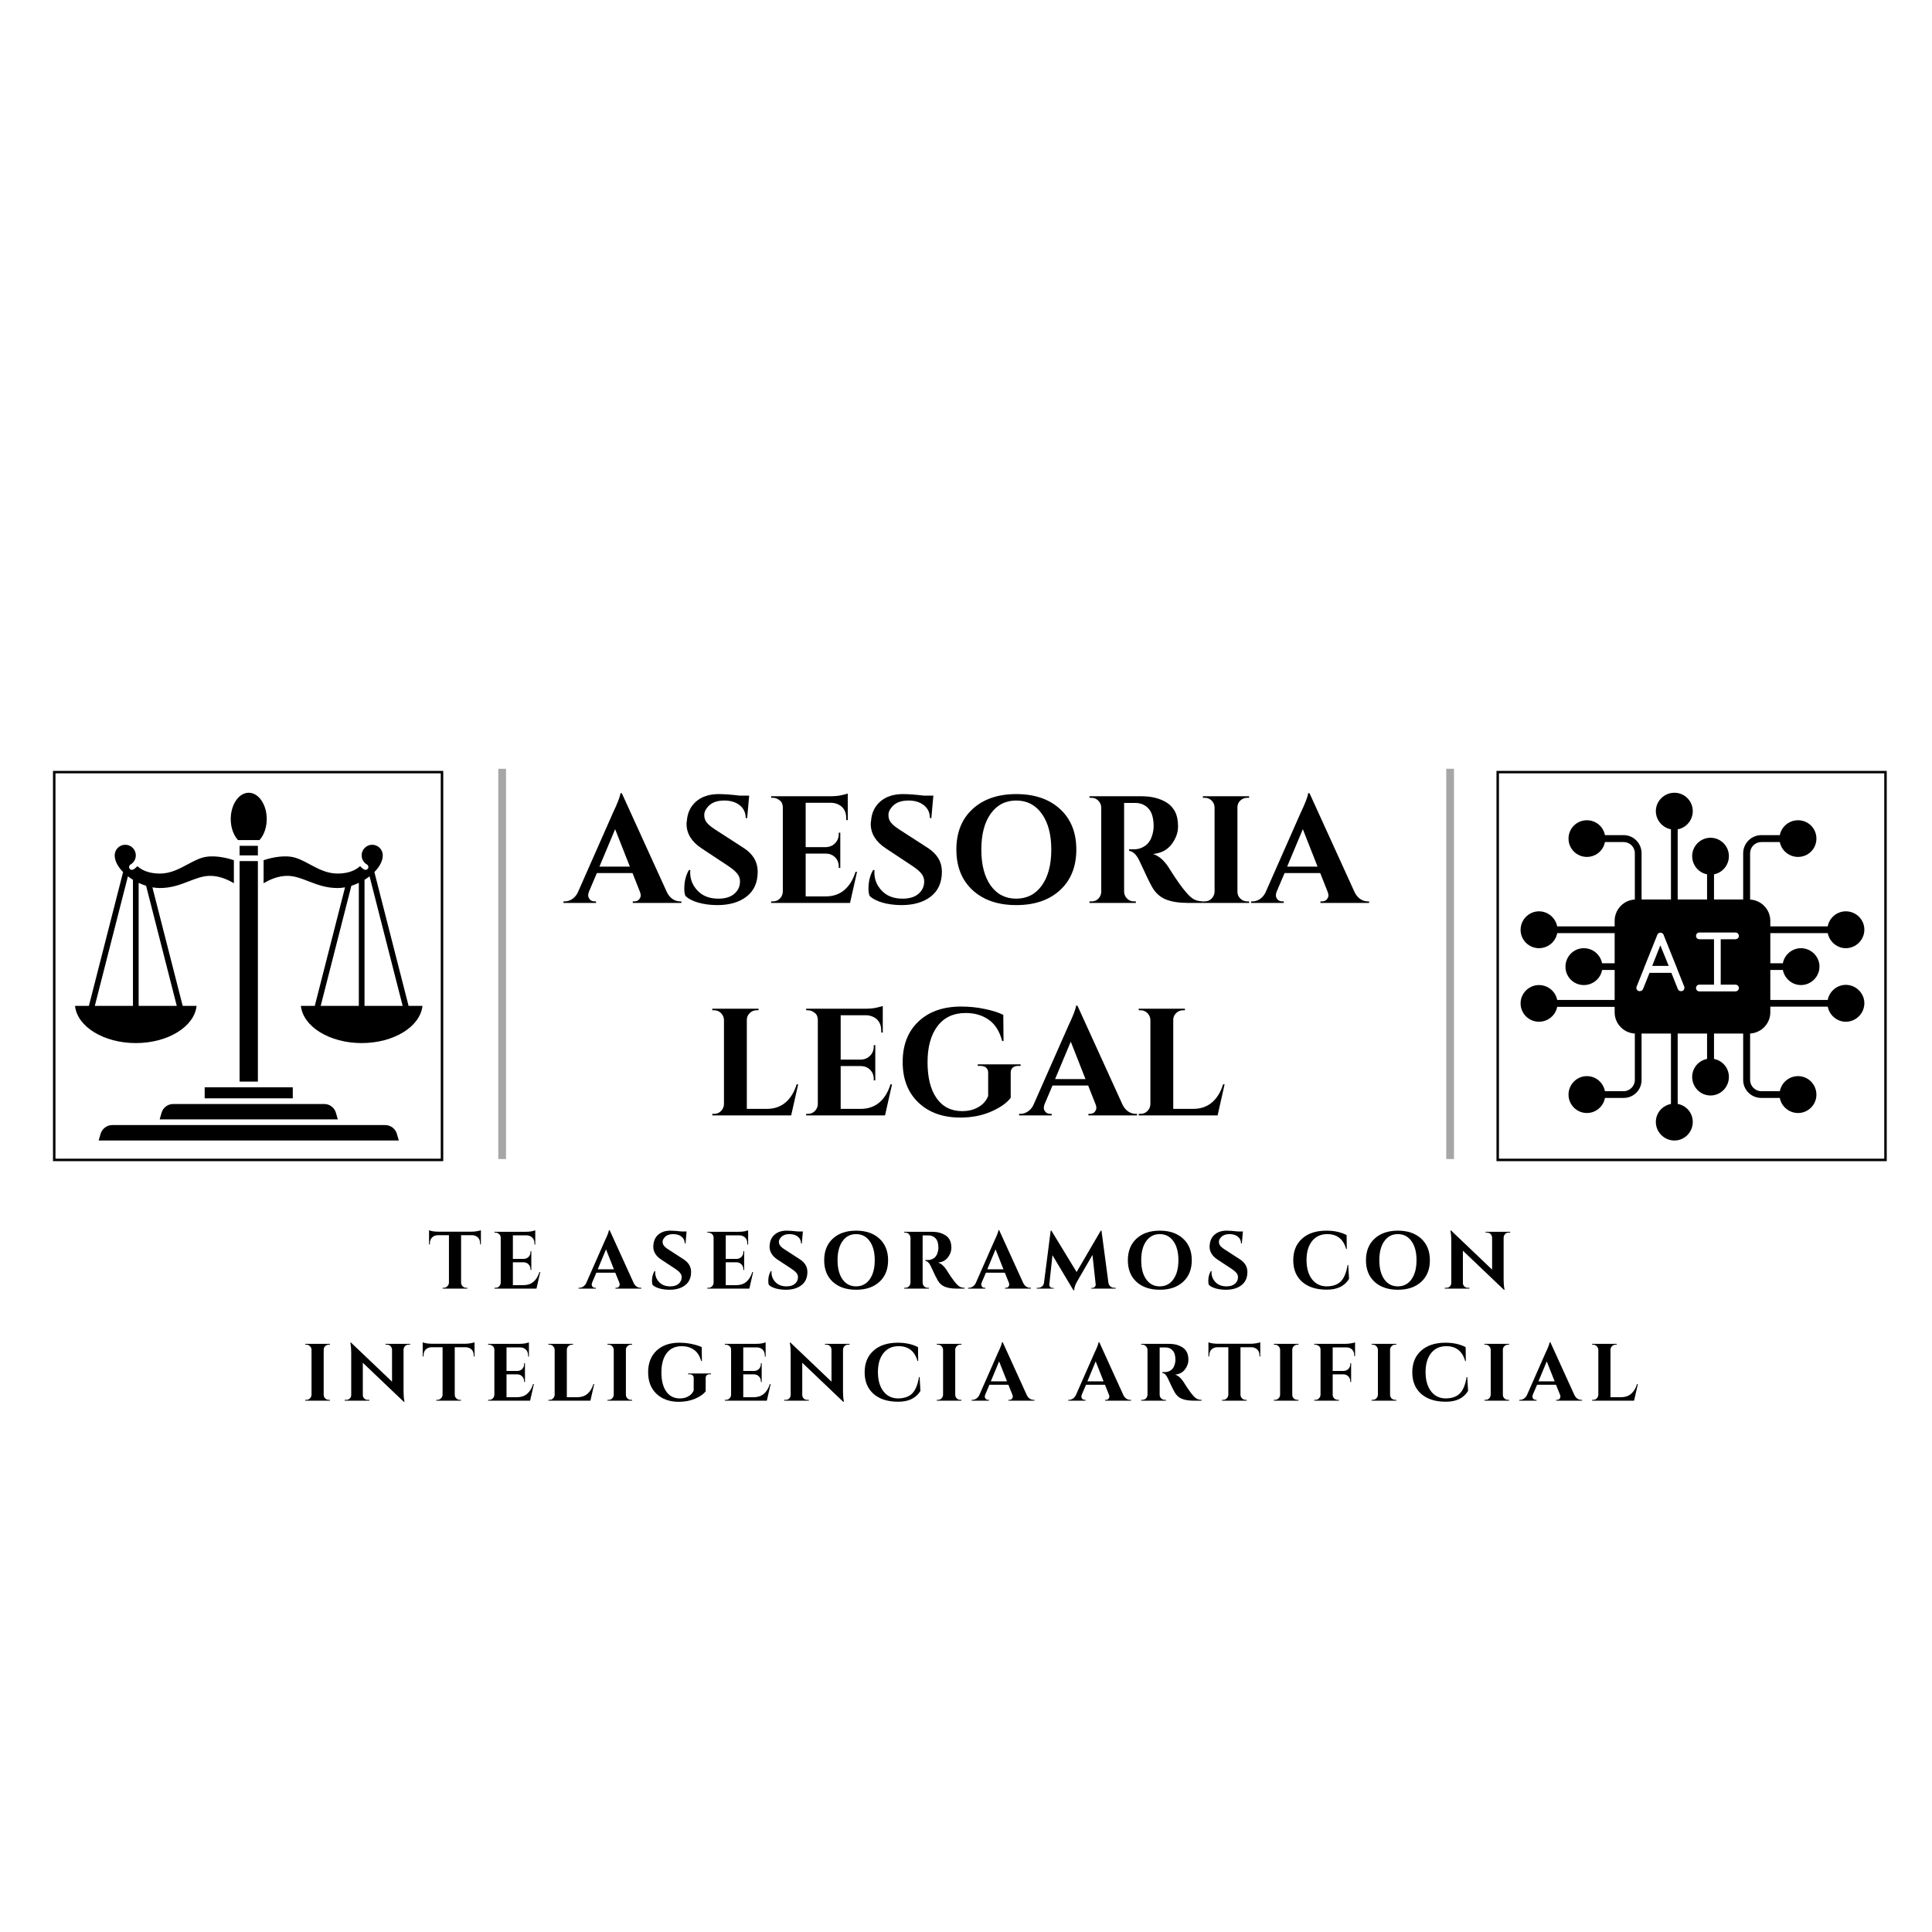 <svg xmlns="http://www.w3.org/2000/svg" xmlns:xlink="http://www.w3.org/1999/xlink" width="500" zoomAndPan="magnify" viewBox="0 0 375 375" height="500" preserveAspectRatio="xMidYMid meet" version="1.0"><defs><g/><clipPath id="d765c68663"><path d="M 19 218 L 78 218 L 78 221.371 L 19 221.371 Z M 19 218 " clip-rule="nonzero"/></clipPath><clipPath id="3f1bcd629b"><path d="M 44 153.871 L 52 153.871 L 52 164 L 44 164 Z M 44 153.871 " clip-rule="nonzero"/></clipPath><clipPath id="ad0e0ba611"><path d="M 14.531 163 L 46 163 L 46 203 L 14.531 203 Z M 14.531 163 " clip-rule="nonzero"/></clipPath><clipPath id="26e188b4fe"><path d="M 10.285 149.625 L 86.035 149.625 L 86.035 225.375 L 10.285 225.375 Z M 10.285 149.625 " clip-rule="nonzero"/></clipPath><clipPath id="04127fb239"><path d="M 290.465 149.625 L 366.215 149.625 L 366.215 225.375 L 290.465 225.375 Z M 290.465 149.625 " clip-rule="nonzero"/></clipPath><clipPath id="2ae5e35021"><path d="M 321 153.871 L 329 153.871 L 329 162 L 321 162 Z M 321 153.871 " clip-rule="nonzero"/></clipPath><clipPath id="57b652ae75"><path d="M 354 176 L 361.883 176 L 361.883 185 L 354 185 Z M 354 176 " clip-rule="nonzero"/></clipPath><clipPath id="b515a811a1"><path d="M 354 191 L 361.883 191 L 361.883 199 L 354 199 Z M 354 191 " clip-rule="nonzero"/></clipPath><clipPath id="1acbb6c5ea"><path d="M 321 214 L 329 214 L 329 221.371 L 321 221.371 Z M 321 214 " clip-rule="nonzero"/></clipPath><clipPath id="aa7155688d"><path d="M 295.133 176 L 303 176 L 303 185 L 295.133 185 Z M 295.133 176 " clip-rule="nonzero"/></clipPath><clipPath id="cce0994c12"><path d="M 295.133 191 L 303 191 L 303 199 L 295.133 199 Z M 295.133 191 " clip-rule="nonzero"/></clipPath></defs><rect x="-37.5" width="450" fill="#ffffff" y="-37.5" height="450" fill-opacity="1"/><rect x="-37.5" width="450" fill="#ffffff" y="-37.5" height="450" fill-opacity="1"/><g clip-path="url(#d765c68663)"><path fill="#000000" d="M 74.766 218.375 L 21.793 218.375 C 20.75 218.375 19.816 219.078 19.523 220.078 L 19.148 221.371 L 77.41 221.371 L 77.035 220.078 C 76.742 219.078 75.809 218.375 74.766 218.375 Z M 74.766 218.375 " fill-opacity="1" fill-rule="nonzero"/></g><path fill="#000000" d="M 46.504 164.172 L 50.055 164.172 L 50.055 166.031 L 46.504 166.031 Z M 46.504 164.172 " fill-opacity="1" fill-rule="nonzero"/><g clip-path="url(#3f1bcd629b)"><path fill="#000000" d="M 50.363 163.062 C 51.246 162.094 51.773 160.594 51.773 158.984 C 51.773 156.164 50.207 153.871 48.277 153.871 C 46.352 153.871 44.785 156.164 44.785 158.984 C 44.785 160.59 45.312 162.094 46.195 163.062 Z M 50.363 163.062 " fill-opacity="1" fill-rule="nonzero"/></g><path fill="#000000" d="M 46.504 167.137 L 50.055 167.137 L 50.055 209.938 L 46.504 209.938 Z M 46.504 167.137 " fill-opacity="1" fill-rule="nonzero"/><path fill="#000000" d="M 33.598 214.289 C 32.574 214.289 31.656 214.98 31.367 215.965 L 30.988 217.27 L 65.57 217.27 L 65.191 215.965 C 64.902 214.977 63.984 214.289 62.961 214.289 Z M 33.598 214.289 " fill-opacity="1" fill-rule="nonzero"/><path fill="#000000" d="M 45.949 211.043 L 39.727 211.043 L 39.727 213.184 L 56.828 213.184 L 56.828 211.043 Z M 45.949 211.043 " fill-opacity="1" fill-rule="nonzero"/><g clip-path="url(#ad0e0ba611)"><path fill="#000000" d="M 38.156 195.242 L 35.461 195.242 L 29.582 172.234 C 30.07 172.316 30.555 172.367 31.031 172.367 C 33.277 172.367 35.008 171.699 36.684 171.051 C 38.012 170.535 39.27 170.047 40.609 170.004 C 42.578 169.938 44.367 170.812 45.395 171.441 L 45.395 166.965 C 44.574 166.688 42.105 165.949 39.898 166.328 C 38.746 166.527 37.633 167.125 36.449 167.758 C 34.801 168.645 33.098 169.559 31.031 169.559 C 28.641 169.559 27.32 168.723 26.668 168.117 C 26.445 168.367 26.184 168.594 25.879 168.766 C 25.613 168.918 25.277 168.824 25.125 168.559 C 24.973 168.297 25.066 167.957 25.332 167.805 C 25.969 167.441 26.363 166.758 26.363 166.023 C 26.363 164.891 25.445 163.969 24.312 163.969 C 23.18 163.969 22.262 164.891 22.262 166.023 C 22.262 167.109 22.891 168.254 23.891 169.266 L 17.254 195.242 L 14.559 195.242 C 14.992 199.27 20.117 202.461 26.359 202.461 C 32.598 202.461 37.727 199.27 38.156 195.242 Z M 34.312 195.242 L 26.91 195.242 L 26.91 171.363 C 27.379 171.586 27.863 171.773 28.359 171.93 Z M 25.805 170.77 L 25.805 195.242 L 18.402 195.242 L 24.828 170.09 C 25.137 170.328 25.461 170.559 25.805 170.77 Z M 25.805 170.77 " fill-opacity="1" fill-rule="nonzero"/></g><path fill="#000000" d="M 79.305 195.242 L 72.668 169.266 C 73.664 168.254 74.297 167.109 74.297 166.023 C 74.297 164.891 73.379 163.969 72.246 163.969 C 71.113 163.969 70.195 164.891 70.195 166.023 C 70.195 166.758 70.59 167.441 71.227 167.805 C 71.492 167.957 71.586 168.297 71.434 168.562 C 71.281 168.824 70.941 168.918 70.68 168.766 C 70.375 168.594 70.113 168.371 69.891 168.117 C 69.238 168.723 67.914 169.559 65.527 169.559 C 63.461 169.559 61.758 168.645 60.109 167.758 C 58.926 167.125 57.812 166.527 56.66 166.328 C 54.453 165.949 51.984 166.688 51.164 166.965 L 51.164 171.445 C 52.191 170.816 53.98 169.945 55.949 170.004 C 57.289 170.047 58.547 170.535 59.875 171.051 C 61.551 171.699 63.281 172.367 65.527 172.367 C 66.004 172.367 66.488 172.316 66.973 172.234 L 61.098 195.242 L 58.402 195.242 C 58.836 199.27 63.961 202.461 70.199 202.461 C 76.438 202.461 81.566 199.27 82 195.242 Z M 71.73 170.09 L 78.156 195.242 L 70.754 195.242 L 70.754 170.77 C 71.098 170.559 71.422 170.328 71.73 170.09 Z M 69.648 171.363 L 69.648 195.242 L 62.246 195.242 L 68.199 171.93 C 68.695 171.773 69.18 171.586 69.648 171.363 Z M 69.648 171.363 " fill-opacity="1" fill-rule="nonzero"/><g clip-path="url(#26e188b4fe)"><path fill="#000000" d="M 86.035 225.375 L 10.285 225.375 L 10.285 149.625 L 86.035 149.625 Z M 10.766 224.895 L 85.551 224.895 L 85.551 150.105 L 10.766 150.105 Z M 10.766 224.895 " fill-opacity="1" fill-rule="nonzero"/></g><path stroke-linecap="butt" transform="matrix(0, -0.75, 0.75, 0, 96.718, 224.968)" fill="none" stroke-linejoin="miter" d="M -0.001 1.001 L 100.999 1.001 " stroke="#a6a6a6" stroke-width="2" stroke-opacity="1" stroke-miterlimit="4"/><g clip-path="url(#04127fb239)"><path fill="#000000" d="M 366.215 225.375 L 290.465 225.375 L 290.465 149.625 L 366.215 149.625 Z M 290.945 224.895 L 365.734 224.895 L 365.734 150.105 L 290.945 150.105 Z M 290.945 224.895 " fill-opacity="1" fill-rule="nonzero"/></g><path stroke-linecap="butt" transform="matrix(0, -0.75, 0.75, 0, 280.715, 224.968)" fill="none" stroke-linejoin="miter" d="M -0.001 1 L 100.999 1 " stroke="#a6a6a6" stroke-width="2" stroke-opacity="1" stroke-miterlimit="4"/><path fill="#000000" d="M 339.457 200.613 L 317.52 200.613 C 315.262 200.613 313.402 198.754 313.402 196.5 L 313.402 178.746 C 313.402 176.449 315.262 174.594 317.52 174.594 L 339.457 174.594 C 341.754 174.594 343.617 176.449 343.617 178.746 L 343.617 196.5 C 343.617 198.754 341.754 200.613 339.457 200.613 Z M 318.27 192.387 C 318.191 192.387 318.113 192.387 318.035 192.348 C 317.676 192.23 317.52 191.832 317.676 191.477 L 319.102 187.918 L 319.102 187.879 L 321.676 181.473 C 321.676 181.473 321.676 181.434 321.676 181.434 C 321.715 181.355 321.758 181.273 321.836 181.234 C 321.875 181.156 321.953 181.117 322.035 181.078 C 322.035 181.078 322.035 181.078 322.074 181.078 C 322.152 181.039 322.191 181.039 322.27 181.039 C 322.352 181.039 322.43 181.039 322.508 181.078 C 322.508 181.078 322.547 181.078 322.547 181.078 C 322.629 181.117 322.707 181.156 322.746 181.234 C 322.824 181.273 322.863 181.355 322.906 181.434 C 322.906 181.434 322.906 181.473 322.906 181.473 L 325.48 187.879 L 325.48 187.918 L 326.902 191.477 C 327.023 191.832 326.863 192.23 326.547 192.348 C 326.191 192.465 325.797 192.309 325.676 191.992 L 324.41 188.828 L 320.172 188.828 L 318.906 191.992 C 318.785 192.23 318.547 192.387 318.27 192.387 Z M 333.359 192.426 L 329.836 192.426 C 329.477 192.426 329.199 192.148 329.199 191.793 C 329.199 191.398 329.477 191.121 329.836 191.121 L 332.688 191.121 L 332.688 182.305 L 329.836 182.305 C 329.477 182.305 329.199 182.027 329.199 181.672 C 329.199 181.273 329.477 181 329.836 181 L 336.844 181 C 337.199 181 337.516 181.273 337.516 181.672 C 337.516 182.027 337.199 182.305 336.844 182.305 L 333.992 182.305 L 333.992 191.121 L 336.844 191.121 C 337.199 191.121 337.516 191.398 337.516 191.793 C 337.516 192.148 337.199 192.426 336.844 192.426 Z M 323.895 187.484 L 322.27 183.488 L 320.688 187.484 Z M 323.895 187.484 " fill-opacity="1" fill-rule="evenodd"/><path fill="#000000" d="M 325.004 175.938 C 324.648 175.938 324.332 175.621 324.332 175.266 L 324.332 160.355 C 324.332 160 324.648 159.684 325.004 159.684 C 325.359 159.684 325.637 160 325.637 160.355 L 325.637 175.266 C 325.637 175.621 325.359 175.938 325.004 175.938 Z M 325.004 175.938 " fill-opacity="1" fill-rule="evenodd"/><g clip-path="url(#2ae5e35021)"><path fill="#000000" d="M 325.004 161.031 C 323.023 161.031 321.398 159.406 321.398 157.43 C 321.398 155.492 323.023 153.871 325.004 153.871 C 326.984 153.871 328.566 155.492 328.566 157.43 C 328.566 159.406 326.984 161.031 325.004 161.031 Z M 325.004 161.031 " fill-opacity="1" fill-rule="evenodd"/></g><path fill="#000000" d="M 332.012 175.938 C 331.656 175.938 331.34 175.621 331.34 175.266 L 331.34 169.098 C 331.34 168.738 331.656 168.426 332.012 168.426 C 332.371 168.426 332.688 168.738 332.688 169.098 L 332.688 175.266 C 332.688 175.621 332.371 175.938 332.012 175.938 Z M 332.012 175.938 " fill-opacity="1" fill-rule="evenodd"/><path fill="#000000" d="M 332.012 169.77 C 330.031 169.77 328.449 168.148 328.449 166.168 C 328.449 164.23 330.031 162.609 332.012 162.609 C 333.992 162.609 335.578 164.23 335.578 166.168 C 335.578 168.148 333.992 169.77 332.012 169.77 Z M 332.012 169.77 " fill-opacity="1" fill-rule="evenodd"/><path fill="#000000" d="M 339.023 175.938 C 338.664 175.938 338.348 175.621 338.348 175.266 L 338.348 165.617 C 338.348 163.68 339.934 162.098 341.875 162.098 L 346.07 162.098 C 346.426 162.098 346.742 162.414 346.742 162.77 C 346.742 163.125 346.426 163.441 346.07 163.441 L 341.875 163.441 C 340.684 163.441 339.695 164.391 339.695 165.617 L 339.695 175.266 C 339.695 175.621 339.379 175.938 339.023 175.938 Z M 339.023 175.938 " fill-opacity="1" fill-rule="evenodd"/><path fill="#000000" d="M 349 166.328 C 347.02 166.328 345.398 164.746 345.398 162.77 C 345.398 160.793 347.02 159.211 349 159.211 C 350.98 159.211 352.566 160.793 352.566 162.77 C 352.566 164.746 350.98 166.328 349 166.328 Z M 349 166.328 " fill-opacity="1" fill-rule="evenodd"/><path fill="#000000" d="M 317.996 175.938 C 317.598 175.938 317.32 175.621 317.32 175.266 L 317.32 165.617 C 317.32 164.391 316.332 163.441 315.145 163.441 L 310.945 163.441 C 310.551 163.441 310.273 163.125 310.273 162.77 C 310.273 162.414 310.551 162.098 310.945 162.098 L 315.145 162.098 C 317.082 162.098 318.629 163.68 318.629 165.617 L 318.629 175.266 C 318.629 175.621 318.352 175.938 317.996 175.938 Z M 317.996 175.938 " fill-opacity="1" fill-rule="evenodd"/><path fill="#000000" d="M 308.016 166.328 C 306.035 166.328 304.449 164.746 304.449 162.77 C 304.449 160.793 306.035 159.211 308.016 159.211 C 309.996 159.211 311.578 160.793 311.578 162.77 C 311.578 164.746 309.996 166.328 308.016 166.328 Z M 308.016 166.328 " fill-opacity="1" fill-rule="evenodd"/><path fill="#000000" d="M 355.379 181.117 L 342.941 181.117 C 342.586 181.117 342.27 180.801 342.27 180.445 C 342.27 180.09 342.586 179.812 342.941 179.812 L 355.379 179.812 C 355.734 179.812 356.012 180.09 356.012 180.445 C 356.012 180.801 355.734 181.117 355.379 181.117 Z M 355.379 181.117 " fill-opacity="1" fill-rule="evenodd"/><g clip-path="url(#57b652ae75)"><path fill="#000000" d="M 358.27 184.043 C 356.328 184.043 354.703 182.422 354.703 180.445 C 354.703 178.469 356.328 176.887 358.27 176.887 C 360.246 176.887 361.871 178.469 361.871 180.445 C 361.871 182.422 360.246 184.043 358.27 184.043 Z M 358.27 184.043 " fill-opacity="1" fill-rule="evenodd"/></g><path fill="#000000" d="M 346.664 188.273 L 342.941 188.273 C 342.586 188.273 342.27 187.996 342.27 187.602 C 342.27 187.246 342.586 186.969 342.941 186.969 L 346.664 186.969 C 347.02 186.969 347.297 187.246 347.297 187.602 C 347.297 187.996 347.02 188.273 346.664 188.273 Z M 346.664 188.273 " fill-opacity="1" fill-rule="evenodd"/><path fill="#000000" d="M 349.555 191.199 C 347.617 191.199 345.992 189.578 345.992 187.602 C 345.992 185.664 347.617 184.043 349.555 184.043 C 351.535 184.043 353.16 185.664 353.16 187.602 C 353.16 189.578 351.535 191.199 349.555 191.199 Z M 349.555 191.199 " fill-opacity="1" fill-rule="evenodd"/><path fill="#000000" d="M 355.379 195.391 L 342.941 195.391 C 342.586 195.391 342.27 195.117 342.27 194.719 C 342.27 194.363 342.586 194.086 342.941 194.086 L 355.379 194.086 C 355.734 194.086 356.012 194.363 356.012 194.719 C 356.012 195.117 355.734 195.391 355.379 195.391 Z M 355.379 195.391 " fill-opacity="1" fill-rule="evenodd"/><g clip-path="url(#b515a811a1)"><path fill="#000000" d="M 358.27 198.32 C 356.328 198.32 354.703 196.695 354.703 194.719 C 354.703 192.781 356.328 191.16 358.27 191.16 C 360.246 191.16 361.871 192.781 361.871 194.719 C 361.871 196.695 360.246 198.32 358.27 198.32 Z M 358.27 198.32 " fill-opacity="1" fill-rule="evenodd"/></g><path fill="#000000" d="M 325.004 215.52 C 324.648 215.52 324.332 215.242 324.332 214.887 L 324.332 199.98 C 324.332 199.582 324.648 199.309 325.004 199.309 C 325.359 199.309 325.637 199.582 325.637 199.98 L 325.637 214.887 C 325.637 215.242 325.359 215.52 325.004 215.52 Z M 325.004 215.52 " fill-opacity="1" fill-rule="evenodd"/><g clip-path="url(#1acbb6c5ea)"><path fill="#000000" d="M 325.004 221.371 C 323.023 221.371 321.398 219.75 321.398 217.773 C 321.398 215.797 323.023 214.215 325.004 214.215 C 326.984 214.215 328.566 215.797 328.566 217.773 C 328.566 219.75 326.984 221.371 325.004 221.371 Z M 325.004 221.371 " fill-opacity="1" fill-rule="evenodd"/></g><path fill="#000000" d="M 332.012 206.781 C 331.656 206.781 331.34 206.504 331.34 206.148 L 331.34 199.98 C 331.34 199.582 331.656 199.309 332.012 199.309 C 332.371 199.309 332.688 199.582 332.688 199.98 L 332.688 206.148 C 332.688 206.504 332.371 206.781 332.012 206.781 Z M 332.012 206.781 " fill-opacity="1" fill-rule="evenodd"/><path fill="#000000" d="M 332.012 212.633 C 330.031 212.633 328.449 211.012 328.449 209.035 C 328.449 207.059 330.031 205.477 332.012 205.477 C 333.992 205.477 335.578 207.059 335.578 209.035 C 335.578 211.012 333.992 212.633 332.012 212.633 Z M 332.012 212.633 " fill-opacity="1" fill-rule="evenodd"/><path fill="#000000" d="M 346.07 213.109 L 341.875 213.109 C 339.934 213.109 338.348 211.566 338.348 209.629 L 338.348 199.98 C 338.348 199.582 338.664 199.309 339.023 199.309 C 339.379 199.309 339.695 199.582 339.695 199.98 L 339.695 209.629 C 339.695 210.812 340.684 211.801 341.875 211.801 L 346.07 211.801 C 346.426 211.801 346.742 212.078 346.742 212.477 C 346.742 212.832 346.426 213.109 346.07 213.109 Z M 346.07 213.109 " fill-opacity="1" fill-rule="evenodd"/><path fill="#000000" d="M 349 216.035 C 347.02 216.035 345.398 214.414 345.398 212.477 C 345.398 210.496 347.02 208.875 349 208.875 C 350.98 208.875 352.566 210.496 352.566 212.477 C 352.566 214.414 350.98 216.035 349 216.035 Z M 349 216.035 " fill-opacity="1" fill-rule="evenodd"/><path fill="#000000" d="M 315.145 213.109 L 310.945 213.109 C 310.551 213.109 310.273 212.832 310.273 212.477 C 310.273 212.078 310.551 211.801 310.945 211.801 L 315.145 211.801 C 316.332 211.801 317.32 210.812 317.32 209.629 L 317.32 199.98 C 317.32 199.582 317.598 199.309 317.996 199.309 C 318.352 199.309 318.629 199.582 318.629 199.98 L 318.629 209.629 C 318.629 211.566 317.082 213.109 315.145 213.109 Z M 315.145 213.109 " fill-opacity="1" fill-rule="evenodd"/><path fill="#000000" d="M 308.016 216.035 C 306.035 216.035 304.449 214.414 304.449 212.477 C 304.449 210.496 306.035 208.875 308.016 208.875 C 309.996 208.875 311.578 210.496 311.578 212.477 C 311.578 214.414 309.996 216.035 308.016 216.035 Z M 308.016 216.035 " fill-opacity="1" fill-rule="evenodd"/><path fill="#000000" d="M 314.074 181.117 L 301.641 181.117 C 301.281 181.117 300.965 180.84 300.965 180.484 C 300.965 180.09 301.281 179.812 301.641 179.812 L 314.074 179.812 C 314.43 179.812 314.707 180.09 314.707 180.484 C 314.707 180.84 314.43 181.117 314.074 181.117 Z M 314.074 181.117 " fill-opacity="1" fill-rule="evenodd"/><g clip-path="url(#aa7155688d)"><path fill="#000000" d="M 298.707 184.043 C 296.77 184.043 295.145 182.461 295.145 180.484 C 295.145 178.508 296.77 176.887 298.707 176.887 C 300.688 176.887 302.312 178.508 302.312 180.484 C 302.312 182.461 300.688 184.043 298.707 184.043 Z M 298.707 184.043 " fill-opacity="1" fill-rule="evenodd"/></g><path fill="#000000" d="M 314.074 188.273 L 310.352 188.273 C 309.996 188.273 309.68 187.996 309.68 187.641 C 309.68 187.285 309.996 186.969 310.352 186.969 L 314.074 186.969 C 314.43 186.969 314.707 187.285 314.707 187.641 C 314.707 187.996 314.43 188.273 314.074 188.273 Z M 314.074 188.273 " fill-opacity="1" fill-rule="evenodd"/><path fill="#000000" d="M 307.422 191.199 C 305.441 191.199 303.855 189.617 303.855 187.641 C 303.855 185.664 305.441 184.043 307.422 184.043 C 309.402 184.043 311.023 185.664 311.023 187.641 C 311.023 189.617 309.402 191.199 307.422 191.199 Z M 307.422 191.199 " fill-opacity="1" fill-rule="evenodd"/><path fill="#000000" d="M 314.074 195.434 L 301.641 195.434 C 301.281 195.434 300.965 195.117 300.965 194.758 C 300.965 194.402 301.281 194.086 301.641 194.086 L 314.074 194.086 C 314.43 194.086 314.707 194.402 314.707 194.758 C 314.707 195.117 314.43 195.434 314.074 195.434 Z M 314.074 195.434 " fill-opacity="1" fill-rule="evenodd"/><g clip-path="url(#cce0994c12)"><path fill="#000000" d="M 298.707 198.32 C 296.77 198.32 295.145 196.738 295.145 194.758 C 295.145 192.781 296.77 191.199 298.707 191.199 C 300.688 191.199 302.312 192.781 302.312 194.758 C 302.312 196.738 300.688 198.32 298.707 198.32 Z M 298.707 198.32 " fill-opacity="1" fill-rule="evenodd"/></g><g fill="#000000" fill-opacity="1"><g transform="translate(110.163, 175.257)"><g><path d="M 21.828 -0.297 L 22.094 -0.297 L 22.094 0 L 12.656 0 L 12.656 -0.297 L 12.922 -0.297 C 13.359 -0.297 13.68 -0.426 13.891 -0.688 C 14.098 -0.957 14.203 -1.207 14.203 -1.438 C 14.203 -1.676 14.148 -1.914 14.047 -2.156 L 12.609 -5.797 L 5.688 -5.797 L 4.141 -2.156 C 4.047 -1.906 4 -1.664 4 -1.438 C 4 -1.207 4.102 -0.957 4.312 -0.688 C 4.531 -0.426 4.859 -0.297 5.297 -0.297 L 5.531 -0.297 L 5.531 0 L -0.797 0 L -0.797 -0.297 L -0.531 -0.297 C -0.07 -0.297 0.379 -0.43 0.828 -0.703 C 1.285 -0.984 1.66 -1.398 1.953 -1.953 L 8.781 -17.422 C 9.707 -19.367 10.203 -20.66 10.266 -21.297 L 10.531 -21.297 L 19.312 -2.016 C 19.613 -1.441 19.988 -1.008 20.438 -0.719 C 20.895 -0.438 21.359 -0.297 21.828 -0.297 Z M 6.188 -7.047 L 12.094 -7.047 L 9.234 -14.312 Z M 6.188 -7.047 "/></g></g></g><g fill="#000000" fill-opacity="1"><g transform="translate(131.336, 175.257)"><g><path d="M 1.484 -2.75 C 1.484 -4.164 1.785 -5.379 2.391 -6.391 L 2.656 -6.391 C 2.633 -6.234 2.625 -6.078 2.625 -5.922 C 2.625 -4.555 3.113 -3.363 4.094 -2.344 C 5.07 -1.332 6.41 -0.828 8.109 -0.828 C 9.43 -0.828 10.457 -1.141 11.188 -1.766 C 11.926 -2.398 12.297 -3.203 12.297 -4.172 C 12.297 -4.742 12.113 -5.254 11.75 -5.703 C 11.383 -6.16 10.781 -6.664 9.938 -7.219 L 4.797 -10.625 C 2.879 -11.906 1.922 -13.477 1.922 -15.344 C 1.922 -15.539 1.941 -15.738 1.984 -15.938 C 2.098 -17.5 2.703 -18.754 3.797 -19.703 C 4.891 -20.648 6.352 -21.125 8.188 -21.125 C 9.27 -21.125 10.613 -21.023 12.219 -20.828 L 14.078 -20.828 L 13.688 -16.469 L 13.406 -16.469 C 13.406 -17.5 13.023 -18.32 12.266 -18.938 C 11.504 -19.562 10.492 -19.875 9.234 -19.875 C 7.691 -19.875 6.578 -19.398 5.891 -18.453 C 5.535 -18.004 5.359 -17.551 5.359 -17.094 C 5.359 -16.645 5.445 -16.258 5.625 -15.938 C 5.895 -15.426 6.492 -14.875 7.422 -14.281 L 13.078 -10.625 C 14.848 -9.457 15.734 -7.938 15.734 -6.062 C 15.734 -3.969 15.02 -2.363 13.594 -1.25 C 12.164 -0.133 10.266 0.422 7.891 0.422 C 6.555 0.422 5.32 0.258 4.188 -0.062 C 3.051 -0.395 2.219 -0.836 1.688 -1.391 C 1.551 -1.766 1.484 -2.219 1.484 -2.75 Z M 1.484 -2.75 "/></g></g></g><g fill="#000000" fill-opacity="1"><g transform="translate(148.428, 175.257)"><g><path d="M 1.625 -0.297 C 2.133 -0.297 2.57 -0.477 2.938 -0.844 C 3.301 -1.207 3.492 -1.645 3.516 -2.156 L 3.516 -18.641 C 3.473 -19.148 3.328 -19.523 3.078 -19.766 C 2.598 -20.191 2.113 -20.406 1.625 -20.406 L 1.25 -20.406 L 1.25 -20.703 L 12.578 -20.703 C 13.535 -20.703 14.328 -20.773 14.953 -20.922 C 15.586 -21.066 15.977 -21.172 16.125 -21.234 L 16.125 -16.062 L 15.828 -16.094 L 15.828 -16.422 C 15.828 -17.641 15.375 -18.504 14.469 -19.016 C 14.031 -19.273 13.516 -19.414 12.922 -19.438 L 7.953 -19.438 L 7.953 -10.828 L 11.859 -10.828 C 12.586 -10.848 13.188 -11.098 13.656 -11.578 C 14.133 -12.055 14.375 -12.656 14.375 -13.375 L 14.375 -13.641 L 14.672 -13.641 L 14.672 -6.797 L 14.375 -6.797 L 14.375 -7.047 C 14.375 -7.773 14.141 -8.375 13.672 -8.844 C 13.211 -9.312 12.629 -9.555 11.922 -9.578 L 7.953 -9.578 L 7.953 -1.266 L 11.828 -1.266 C 13.266 -1.266 14.473 -1.676 15.453 -2.5 C 16.43 -3.332 17.156 -4.508 17.625 -6.031 L 17.922 -6.031 L 16.562 0 L 1.25 0 L 1.25 -0.297 Z M 1.625 -0.297 "/></g></g></g><g fill="#000000" fill-opacity="1"><g transform="translate(167.087, 175.257)"><g><path d="M 1.484 -2.75 C 1.484 -4.164 1.785 -5.379 2.391 -6.391 L 2.656 -6.391 C 2.633 -6.234 2.625 -6.078 2.625 -5.922 C 2.625 -4.555 3.113 -3.363 4.094 -2.344 C 5.07 -1.332 6.41 -0.828 8.109 -0.828 C 9.43 -0.828 10.457 -1.141 11.188 -1.766 C 11.926 -2.398 12.297 -3.203 12.297 -4.172 C 12.297 -4.742 12.113 -5.254 11.75 -5.703 C 11.383 -6.16 10.781 -6.664 9.938 -7.219 L 4.797 -10.625 C 2.879 -11.906 1.922 -13.477 1.922 -15.344 C 1.922 -15.539 1.941 -15.738 1.984 -15.938 C 2.098 -17.5 2.703 -18.754 3.797 -19.703 C 4.891 -20.648 6.352 -21.125 8.188 -21.125 C 9.27 -21.125 10.613 -21.023 12.219 -20.828 L 14.078 -20.828 L 13.688 -16.469 L 13.406 -16.469 C 13.406 -17.5 13.023 -18.32 12.266 -18.938 C 11.504 -19.562 10.492 -19.875 9.234 -19.875 C 7.691 -19.875 6.578 -19.398 5.891 -18.453 C 5.535 -18.004 5.359 -17.551 5.359 -17.094 C 5.359 -16.645 5.445 -16.258 5.625 -15.938 C 5.895 -15.426 6.492 -14.875 7.422 -14.281 L 13.078 -10.625 C 14.848 -9.457 15.734 -7.938 15.734 -6.062 C 15.734 -3.969 15.02 -2.363 13.594 -1.25 C 12.164 -0.133 10.266 0.422 7.891 0.422 C 6.555 0.422 5.32 0.258 4.188 -0.062 C 3.051 -0.395 2.219 -0.836 1.688 -1.391 C 1.551 -1.766 1.484 -2.219 1.484 -2.75 Z M 1.484 -2.75 "/></g></g></g><g fill="#000000" fill-opacity="1"><g transform="translate(184.179, 175.257)"><g><path d="M 4.594 -18.219 C 6.695 -20.156 9.523 -21.125 13.078 -21.125 C 16.641 -21.125 19.473 -20.156 21.578 -18.219 C 23.68 -16.289 24.734 -13.672 24.734 -10.359 C 24.734 -7.047 23.68 -4.422 21.578 -2.484 C 19.473 -0.547 16.641 0.422 13.078 0.422 C 9.523 0.422 6.695 -0.547 4.594 -2.484 C 2.5 -4.422 1.453 -7.047 1.453 -10.359 C 1.453 -13.672 2.5 -16.289 4.594 -18.219 Z M 8.109 -3.375 C 9.328 -1.676 10.977 -0.828 13.062 -0.828 C 15.156 -0.828 16.812 -1.676 18.031 -3.375 C 19.258 -5.082 19.875 -7.406 19.875 -10.344 C 19.875 -13.289 19.258 -15.613 18.031 -17.312 C 16.812 -19.02 15.156 -19.875 13.062 -19.875 C 10.977 -19.875 9.328 -19.02 8.109 -17.312 C 6.898 -15.613 6.297 -13.289 6.297 -10.344 C 6.297 -7.406 6.898 -5.082 8.109 -3.375 Z M 8.109 -3.375 "/></g></g></g><g fill="#000000" fill-opacity="1"><g transform="translate(210.142, 175.257)"><g><path d="M 9.406 -19.406 L 8.141 -19.406 C 8.098 -19.406 8.066 -19.406 8.047 -19.406 L 8.047 -2.156 C 8.066 -1.645 8.258 -1.207 8.625 -0.844 C 8.988 -0.477 9.426 -0.297 9.938 -0.297 L 10.328 -0.297 L 10.328 0 L 1.328 0 L 1.328 -0.297 L 1.719 -0.297 C 2.426 -0.297 2.969 -0.602 3.344 -1.219 C 3.5 -1.488 3.586 -1.789 3.609 -2.125 L 3.609 -18.547 C 3.586 -19.055 3.395 -19.492 3.031 -19.859 C 2.664 -20.223 2.227 -20.406 1.719 -20.406 L 1.328 -20.406 L 1.328 -20.703 L 11.469 -20.703 C 13.383 -20.703 15.004 -20.289 16.328 -19.469 C 16.992 -19.051 17.523 -18.473 17.922 -17.734 C 18.316 -16.992 18.516 -16.023 18.516 -14.828 C 18.516 -13.641 18.098 -12.492 17.266 -11.391 C 16.441 -10.285 15.242 -9.656 13.672 -9.5 C 14.805 -9.125 15.812 -8.254 16.688 -6.891 C 18.812 -3.484 20.391 -1.453 21.422 -0.797 C 21.93 -0.484 22.57 -0.316 23.344 -0.297 L 23.344 0 L 20.438 0 C 18.719 0 17.289 -0.223 16.156 -0.672 C 15.031 -1.129 14.141 -1.93 13.484 -3.078 C 13.109 -3.723 12.289 -5.41 11.031 -8.141 C 10.477 -9.336 9.805 -9.992 9.016 -10.109 L 9.016 -10.406 L 9.938 -10.406 C 10.82 -10.406 11.602 -10.672 12.281 -11.203 C 12.969 -11.742 13.43 -12.613 13.672 -13.812 C 13.742 -14.227 13.781 -14.555 13.781 -14.797 C 13.781 -16.41 13.453 -17.578 12.797 -18.297 C 12.148 -19.016 11.316 -19.383 10.297 -19.406 C 10.098 -19.406 9.801 -19.406 9.406 -19.406 Z M 9.406 -19.406 "/></g></g></g><g fill="#000000" fill-opacity="1"><g transform="translate(232.232, 175.257)"><g><path d="M 1.625 -0.297 C 2.133 -0.297 2.57 -0.477 2.938 -0.844 C 3.301 -1.207 3.492 -1.645 3.516 -2.156 L 3.516 -18.578 C 3.492 -19.086 3.301 -19.52 2.938 -19.875 C 2.57 -20.227 2.133 -20.406 1.625 -20.406 L 1.25 -20.406 L 1.25 -20.703 L 10.234 -20.703 L 10.203 -20.406 L 9.844 -20.406 C 9.332 -20.406 8.891 -20.227 8.516 -19.875 C 8.141 -19.52 7.953 -19.086 7.953 -18.578 L 7.953 -2.156 C 7.953 -1.645 8.141 -1.207 8.516 -0.844 C 8.891 -0.477 9.332 -0.297 9.844 -0.297 L 10.203 -0.297 L 10.234 0 L 1.25 0 L 1.25 -0.297 Z M 1.625 -0.297 "/></g></g></g><g fill="#000000" fill-opacity="1"><g transform="translate(243.646, 175.257)"><g><path d="M 21.828 -0.297 L 22.094 -0.297 L 22.094 0 L 12.656 0 L 12.656 -0.297 L 12.922 -0.297 C 13.359 -0.297 13.68 -0.426 13.891 -0.688 C 14.098 -0.957 14.203 -1.207 14.203 -1.438 C 14.203 -1.676 14.148 -1.914 14.047 -2.156 L 12.609 -5.797 L 5.688 -5.797 L 4.141 -2.156 C 4.047 -1.906 4 -1.664 4 -1.438 C 4 -1.207 4.102 -0.957 4.312 -0.688 C 4.531 -0.426 4.859 -0.297 5.297 -0.297 L 5.531 -0.297 L 5.531 0 L -0.797 0 L -0.797 -0.297 L -0.531 -0.297 C -0.07 -0.297 0.379 -0.43 0.828 -0.703 C 1.285 -0.984 1.66 -1.398 1.953 -1.953 L 8.781 -17.422 C 9.707 -19.367 10.203 -20.66 10.266 -21.297 L 10.531 -21.297 L 19.312 -2.016 C 19.613 -1.441 19.988 -1.008 20.438 -0.719 C 20.895 -0.438 21.359 -0.297 21.828 -0.297 Z M 6.188 -7.047 L 12.094 -7.047 L 9.234 -14.312 Z M 6.188 -7.047 "/></g></g></g><g fill="#000000" fill-opacity="1"><g transform="translate(137.005, 216.497)"><g><path d="M 1.625 -0.297 C 2.133 -0.297 2.57 -0.477 2.938 -0.844 C 3.301 -1.207 3.492 -1.645 3.516 -2.156 L 3.516 -18.547 C 3.492 -19.055 3.301 -19.492 2.938 -19.859 C 2.57 -20.223 2.133 -20.406 1.625 -20.406 L 1.25 -20.406 L 1.25 -20.703 L 10.234 -20.703 L 10.203 -20.406 L 9.844 -20.406 C 9.332 -20.406 8.891 -20.223 8.516 -19.859 C 8.141 -19.492 7.953 -19.055 7.953 -18.547 L 7.953 -1.266 L 11.828 -1.266 C 13.266 -1.266 14.473 -1.676 15.453 -2.5 C 16.43 -3.332 17.156 -4.508 17.625 -6.031 L 17.922 -6.031 L 16.562 0 L 1.25 0 L 1.25 -0.297 Z M 1.625 -0.297 "/></g></g></g><g fill="#000000" fill-opacity="1"><g transform="translate(155.221, 216.497)"><g><path d="M 1.625 -0.297 C 2.133 -0.297 2.57 -0.477 2.938 -0.844 C 3.301 -1.207 3.492 -1.645 3.516 -2.156 L 3.516 -18.641 C 3.473 -19.148 3.328 -19.523 3.078 -19.766 C 2.598 -20.191 2.113 -20.406 1.625 -20.406 L 1.25 -20.406 L 1.25 -20.703 L 12.578 -20.703 C 13.535 -20.703 14.328 -20.773 14.953 -20.922 C 15.586 -21.066 15.977 -21.172 16.125 -21.234 L 16.125 -16.062 L 15.828 -16.094 L 15.828 -16.422 C 15.828 -17.641 15.375 -18.504 14.469 -19.016 C 14.031 -19.273 13.516 -19.414 12.922 -19.438 L 7.953 -19.438 L 7.953 -10.828 L 11.859 -10.828 C 12.586 -10.848 13.188 -11.098 13.656 -11.578 C 14.133 -12.055 14.375 -12.656 14.375 -13.375 L 14.375 -13.641 L 14.672 -13.641 L 14.672 -6.797 L 14.375 -6.797 L 14.375 -7.047 C 14.375 -7.773 14.141 -8.375 13.672 -8.844 C 13.211 -9.312 12.629 -9.555 11.922 -9.578 L 7.953 -9.578 L 7.953 -1.266 L 11.828 -1.266 C 13.266 -1.266 14.473 -1.676 15.453 -2.5 C 16.43 -3.332 17.156 -4.508 17.625 -6.031 L 17.922 -6.031 L 16.562 0 L 1.25 0 L 1.25 -0.297 Z M 1.625 -0.297 "/></g></g></g><g fill="#000000" fill-opacity="1"><g transform="translate(173.88, 216.497)"><g><path d="M 12.516 0.422 C 9.141 0.422 6.43 -0.547 4.391 -2.484 C 2.348 -4.43 1.328 -7.055 1.328 -10.359 C 1.328 -13.672 2.348 -16.289 4.391 -18.219 C 6.43 -20.156 9.195 -21.125 12.688 -21.125 C 14.27 -21.125 15.797 -20.969 17.266 -20.656 C 18.742 -20.352 19.941 -19.973 20.859 -19.516 L 20.906 -14.438 L 20.641 -14.438 C 20.129 -16.344 19.254 -17.723 18.016 -18.578 C 16.773 -19.441 15.297 -19.875 13.578 -19.875 C 11.191 -19.875 9.359 -19.02 8.078 -17.312 C 6.797 -15.613 6.156 -13.281 6.156 -10.312 C 6.156 -7.344 6.738 -5.02 7.906 -3.344 C 9.082 -1.664 10.742 -0.828 12.891 -0.828 C 14.453 -0.828 15.754 -1.27 16.797 -2.156 C 17.305 -2.613 17.68 -3.145 17.922 -3.75 L 17.922 -8.281 C 17.922 -8.719 17.785 -9.047 17.516 -9.266 C 17.254 -9.492 16.879 -9.609 16.391 -9.609 L 15.906 -9.609 L 15.906 -9.906 L 24.219 -9.906 L 24.219 -9.609 L 23.781 -9.609 C 23.312 -9.609 22.945 -9.492 22.688 -9.266 C 22.426 -9.047 22.297 -8.719 22.297 -8.281 L 22.297 -3.406 C 21.523 -2.395 20.254 -1.504 18.484 -0.734 C 16.711 0.035 14.723 0.422 12.516 0.422 Z M 12.516 0.422 "/></g></g></g><g fill="#000000" fill-opacity="1"><g transform="translate(198.602, 216.497)"><g><path d="M 21.828 -0.297 L 22.094 -0.297 L 22.094 0 L 12.656 0 L 12.656 -0.297 L 12.922 -0.297 C 13.359 -0.297 13.68 -0.426 13.891 -0.688 C 14.098 -0.957 14.203 -1.207 14.203 -1.438 C 14.203 -1.676 14.148 -1.914 14.047 -2.156 L 12.609 -5.797 L 5.688 -5.797 L 4.141 -2.156 C 4.047 -1.906 4 -1.664 4 -1.438 C 4 -1.207 4.102 -0.957 4.312 -0.688 C 4.531 -0.426 4.859 -0.297 5.297 -0.297 L 5.531 -0.297 L 5.531 0 L -0.797 0 L -0.797 -0.297 L -0.531 -0.297 C -0.07 -0.297 0.379 -0.43 0.828 -0.703 C 1.285 -0.984 1.66 -1.398 1.953 -1.953 L 8.781 -17.422 C 9.707 -19.367 10.203 -20.66 10.266 -21.297 L 10.531 -21.297 L 19.312 -2.016 C 19.613 -1.441 19.988 -1.008 20.438 -0.719 C 20.895 -0.438 21.359 -0.297 21.828 -0.297 Z M 6.188 -7.047 L 12.094 -7.047 L 9.234 -14.312 Z M 6.188 -7.047 "/></g></g></g><g fill="#000000" fill-opacity="1"><g transform="translate(219.774, 216.497)"><g><path d="M 1.625 -0.297 C 2.133 -0.297 2.57 -0.477 2.938 -0.844 C 3.301 -1.207 3.492 -1.645 3.516 -2.156 L 3.516 -18.547 C 3.492 -19.055 3.301 -19.492 2.938 -19.859 C 2.57 -20.223 2.133 -20.406 1.625 -20.406 L 1.25 -20.406 L 1.25 -20.703 L 10.234 -20.703 L 10.203 -20.406 L 9.844 -20.406 C 9.332 -20.406 8.891 -20.223 8.516 -19.859 C 8.141 -19.492 7.953 -19.055 7.953 -18.547 L 7.953 -1.266 L 11.828 -1.266 C 13.266 -1.266 14.473 -1.676 15.453 -2.5 C 16.43 -3.332 17.156 -4.508 17.625 -6.031 L 17.922 -6.031 L 16.562 0 L 1.25 0 L 1.25 -0.297 Z M 1.625 -0.297 "/></g></g></g><g fill="#000000" fill-opacity="1"><g transform="translate(83.061, 250.12)"><g><path d="M 6.438 -10.375 L 6.438 -1.141 C 6.445 -0.859 6.551 -0.625 6.75 -0.438 C 6.945 -0.25 7.18 -0.156 7.453 -0.156 L 7.641 -0.156 L 7.656 0 L 2.859 0 L 2.859 -0.156 L 3.078 -0.156 C 3.336 -0.156 3.562 -0.25 3.75 -0.438 C 3.945 -0.625 4.055 -0.852 4.078 -1.125 L 4.078 -10.375 L 1.953 -10.375 C 1.473 -10.363 1.086 -10.211 0.797 -9.922 C 0.516 -9.629 0.375 -9.242 0.375 -8.766 L 0.375 -8.578 L 0.219 -8.578 L 0.219 -11.328 C 0.645 -11.148 1.266 -11.055 2.078 -11.047 L 8.422 -11.047 C 8.754 -11.047 9.109 -11.078 9.484 -11.141 C 9.867 -11.203 10.133 -11.266 10.281 -11.328 L 10.281 -8.578 L 10.125 -8.578 L 10.125 -8.766 C 10.125 -9.422 9.879 -9.883 9.391 -10.156 C 9.16 -10.289 8.879 -10.363 8.547 -10.375 Z M 6.438 -10.375 "/></g></g></g><g fill="#000000" fill-opacity="1"><g transform="translate(95.316, 250.12)"><g><path d="M 0.859 -0.156 C 1.141 -0.156 1.375 -0.25 1.562 -0.438 C 1.758 -0.633 1.863 -0.875 1.875 -1.156 L 1.875 -9.922 C 1.852 -10.191 1.773 -10.391 1.641 -10.516 C 1.391 -10.754 1.129 -10.875 0.859 -10.875 L 0.656 -10.875 L 0.656 -11.031 L 6.688 -11.031 C 7.207 -11.031 7.633 -11.066 7.969 -11.141 C 8.301 -11.223 8.504 -11.281 8.578 -11.312 L 8.578 -8.547 L 8.422 -8.562 L 8.422 -8.734 C 8.422 -9.391 8.18 -9.852 7.703 -10.125 C 7.473 -10.258 7.195 -10.332 6.875 -10.344 L 4.234 -10.344 L 4.234 -5.766 L 6.312 -5.766 C 6.707 -5.773 7.031 -5.906 7.281 -6.156 C 7.531 -6.414 7.656 -6.738 7.656 -7.125 L 7.656 -7.266 L 7.812 -7.266 L 7.812 -3.625 L 7.656 -3.625 L 7.656 -3.75 C 7.656 -4.133 7.531 -4.453 7.281 -4.703 C 7.039 -4.961 6.727 -5.098 6.344 -5.109 L 4.234 -5.109 L 4.234 -0.672 L 6.297 -0.672 C 7.066 -0.672 7.711 -0.891 8.234 -1.328 C 8.754 -1.773 9.141 -2.406 9.391 -3.219 L 9.547 -3.219 L 8.812 0 L 0.656 0 L 0.656 -0.156 Z M 0.859 -0.156 "/></g></g></g><g fill="#000000" fill-opacity="1"><g transform="translate(107.02, 250.12)"><g/></g></g><g fill="#000000" fill-opacity="1"><g transform="translate(112.723, 250.12)"><g><path d="M 11.625 -0.156 L 11.766 -0.156 L 11.766 0 L 6.734 0 L 6.734 -0.156 L 6.875 -0.156 C 7.113 -0.156 7.285 -0.223 7.391 -0.359 C 7.504 -0.504 7.562 -0.641 7.562 -0.766 C 7.562 -0.891 7.535 -1.02 7.484 -1.156 L 6.703 -3.094 L 3.031 -3.094 L 2.203 -1.156 C 2.148 -1.008 2.125 -0.875 2.125 -0.75 C 2.125 -0.633 2.18 -0.504 2.297 -0.359 C 2.41 -0.223 2.582 -0.156 2.812 -0.156 L 2.938 -0.156 L 2.938 0 L -0.422 0 L -0.422 -0.156 L -0.281 -0.156 C -0.039 -0.156 0.195 -0.227 0.438 -0.375 C 0.676 -0.52 0.879 -0.742 1.047 -1.047 L 4.672 -9.281 C 5.172 -10.32 5.438 -11.008 5.469 -11.344 L 5.609 -11.344 L 10.281 -1.078 C 10.438 -0.766 10.633 -0.531 10.875 -0.375 C 11.125 -0.227 11.375 -0.156 11.625 -0.156 Z M 3.297 -3.75 L 6.438 -3.75 L 4.906 -7.625 Z M 3.297 -3.75 "/></g></g></g><g fill="#000000" fill-opacity="1"><g transform="translate(125.766, 250.12)"><g><path d="M 0.781 -1.469 C 0.781 -2.219 0.945 -2.863 1.281 -3.406 L 1.422 -3.406 C 1.41 -3.32 1.406 -3.238 1.406 -3.156 C 1.406 -2.426 1.664 -1.789 2.188 -1.25 C 2.707 -0.707 3.414 -0.438 4.312 -0.438 C 5.02 -0.438 5.566 -0.602 5.953 -0.938 C 6.348 -1.281 6.547 -1.707 6.547 -2.219 C 6.547 -2.52 6.445 -2.789 6.25 -3.031 C 6.062 -3.281 5.742 -3.551 5.297 -3.844 L 2.547 -5.656 C 1.535 -6.332 1.031 -7.172 1.031 -8.172 C 1.031 -8.273 1.039 -8.379 1.062 -8.484 C 1.125 -9.316 1.441 -9.984 2.016 -10.484 C 2.598 -10.992 3.379 -11.25 4.359 -11.25 C 4.941 -11.25 5.656 -11.195 6.5 -11.094 L 7.5 -11.094 L 7.297 -8.766 L 7.141 -8.766 C 7.141 -9.316 6.938 -9.754 6.531 -10.078 C 6.125 -10.41 5.582 -10.578 4.906 -10.578 C 4.094 -10.578 3.504 -10.328 3.141 -9.828 C 2.941 -9.586 2.844 -9.344 2.844 -9.094 C 2.844 -8.852 2.895 -8.648 3 -8.484 C 3.145 -8.211 3.461 -7.922 3.953 -7.609 L 6.969 -5.656 C 7.906 -5.031 8.375 -4.223 8.375 -3.234 C 8.375 -2.117 7.992 -1.266 7.234 -0.672 C 6.473 -0.078 5.461 0.219 4.203 0.219 C 3.492 0.219 2.836 0.133 2.234 -0.031 C 1.629 -0.207 1.18 -0.441 0.891 -0.734 C 0.816 -0.941 0.781 -1.188 0.781 -1.469 Z M 0.781 -1.469 "/></g></g></g><g fill="#000000" fill-opacity="1"><g transform="translate(136.635, 250.12)"><g><path d="M 0.859 -0.156 C 1.141 -0.156 1.375 -0.25 1.562 -0.438 C 1.758 -0.633 1.863 -0.875 1.875 -1.156 L 1.875 -9.922 C 1.852 -10.191 1.773 -10.391 1.641 -10.516 C 1.391 -10.754 1.129 -10.875 0.859 -10.875 L 0.656 -10.875 L 0.656 -11.031 L 6.688 -11.031 C 7.207 -11.031 7.633 -11.066 7.969 -11.141 C 8.301 -11.223 8.504 -11.281 8.578 -11.312 L 8.578 -8.547 L 8.422 -8.562 L 8.422 -8.734 C 8.422 -9.391 8.18 -9.852 7.703 -10.125 C 7.473 -10.258 7.195 -10.332 6.875 -10.344 L 4.234 -10.344 L 4.234 -5.766 L 6.312 -5.766 C 6.707 -5.773 7.031 -5.906 7.281 -6.156 C 7.531 -6.414 7.656 -6.738 7.656 -7.125 L 7.656 -7.266 L 7.812 -7.266 L 7.812 -3.625 L 7.656 -3.625 L 7.656 -3.75 C 7.656 -4.133 7.531 -4.453 7.281 -4.703 C 7.039 -4.961 6.727 -5.098 6.344 -5.109 L 4.234 -5.109 L 4.234 -0.672 L 6.297 -0.672 C 7.066 -0.672 7.711 -0.891 8.234 -1.328 C 8.754 -1.773 9.141 -2.406 9.391 -3.219 L 9.547 -3.219 L 8.812 0 L 0.656 0 L 0.656 -0.156 Z M 0.859 -0.156 "/></g></g></g><g fill="#000000" fill-opacity="1"><g transform="translate(148.339, 250.12)"><g><path d="M 0.781 -1.469 C 0.781 -2.219 0.945 -2.863 1.281 -3.406 L 1.422 -3.406 C 1.41 -3.32 1.406 -3.238 1.406 -3.156 C 1.406 -2.426 1.664 -1.789 2.188 -1.25 C 2.707 -0.707 3.414 -0.438 4.312 -0.438 C 5.02 -0.438 5.566 -0.602 5.953 -0.938 C 6.348 -1.281 6.547 -1.707 6.547 -2.219 C 6.547 -2.52 6.445 -2.789 6.25 -3.031 C 6.062 -3.281 5.742 -3.551 5.297 -3.844 L 2.547 -5.656 C 1.535 -6.332 1.031 -7.172 1.031 -8.172 C 1.031 -8.273 1.039 -8.379 1.062 -8.484 C 1.125 -9.316 1.441 -9.984 2.016 -10.484 C 2.598 -10.992 3.379 -11.25 4.359 -11.25 C 4.941 -11.25 5.656 -11.195 6.5 -11.094 L 7.5 -11.094 L 7.297 -8.766 L 7.141 -8.766 C 7.141 -9.316 6.938 -9.754 6.531 -10.078 C 6.125 -10.41 5.582 -10.578 4.906 -10.578 C 4.094 -10.578 3.504 -10.328 3.141 -9.828 C 2.941 -9.586 2.844 -9.344 2.844 -9.094 C 2.844 -8.852 2.895 -8.648 3 -8.484 C 3.145 -8.211 3.461 -7.922 3.953 -7.609 L 6.969 -5.656 C 7.906 -5.031 8.375 -4.223 8.375 -3.234 C 8.375 -2.117 7.992 -1.266 7.234 -0.672 C 6.473 -0.078 5.461 0.219 4.203 0.219 C 3.492 0.219 2.836 0.133 2.234 -0.031 C 1.629 -0.207 1.18 -0.441 0.891 -0.734 C 0.816 -0.941 0.781 -1.188 0.781 -1.469 Z M 0.781 -1.469 "/></g></g></g><g fill="#000000" fill-opacity="1"><g transform="translate(159.208, 250.12)"><g><path d="M 2.438 -9.703 C 3.562 -10.734 5.07 -11.25 6.969 -11.25 C 8.863 -11.25 10.367 -10.734 11.484 -9.703 C 12.609 -8.672 13.172 -7.27 13.172 -5.5 C 13.172 -3.738 12.609 -2.344 11.484 -1.312 C 10.367 -0.289 8.863 0.219 6.969 0.219 C 5.07 0.219 3.562 -0.289 2.438 -1.312 C 1.32 -2.344 0.766 -3.738 0.766 -5.5 C 0.766 -7.27 1.32 -8.672 2.438 -9.703 Z M 4.328 -1.797 C 4.973 -0.891 5.848 -0.438 6.953 -0.438 C 8.066 -0.438 8.945 -0.891 9.594 -1.797 C 10.25 -2.711 10.578 -3.953 10.578 -5.516 C 10.578 -7.078 10.25 -8.312 9.594 -9.219 C 8.945 -10.125 8.066 -10.578 6.953 -10.578 C 5.848 -10.578 4.973 -10.125 4.328 -9.219 C 3.68 -8.312 3.359 -7.078 3.359 -5.516 C 3.359 -3.953 3.68 -2.711 4.328 -1.797 Z M 4.328 -1.797 "/></g></g></g><g fill="#000000" fill-opacity="1"><g transform="translate(174.802, 250.12)"><g><path d="M 5.016 -10.328 L 4.328 -10.328 C 4.305 -10.328 4.289 -10.328 4.281 -10.328 L 4.281 -1.156 C 4.289 -0.875 4.391 -0.633 4.578 -0.438 C 4.773 -0.25 5.016 -0.156 5.297 -0.156 L 5.5 -0.156 L 5.5 0 L 0.703 0 L 0.703 -0.156 L 0.906 -0.156 C 1.289 -0.156 1.582 -0.316 1.781 -0.641 C 1.863 -0.785 1.91 -0.953 1.922 -1.141 L 1.922 -9.875 C 1.91 -10.145 1.805 -10.379 1.609 -10.578 C 1.422 -10.773 1.188 -10.875 0.906 -10.875 L 0.703 -10.875 L 0.703 -11.031 L 6.109 -11.031 C 7.129 -11.031 7.988 -10.805 8.688 -10.359 C 9.051 -10.141 9.336 -9.832 9.547 -9.438 C 9.754 -9.039 9.859 -8.523 9.859 -7.891 C 9.859 -7.266 9.633 -6.656 9.188 -6.062 C 8.75 -5.477 8.113 -5.145 7.281 -5.062 C 7.883 -4.852 8.422 -4.391 8.891 -3.672 C 10.016 -1.848 10.852 -0.766 11.406 -0.422 C 11.676 -0.254 12.016 -0.164 12.422 -0.156 L 12.422 0 L 10.891 0 C 9.973 0 9.211 -0.117 8.609 -0.359 C 8.004 -0.598 7.531 -1.023 7.188 -1.641 C 6.977 -1.984 6.539 -2.879 5.875 -4.328 C 5.582 -4.973 5.223 -5.328 4.797 -5.391 L 4.797 -5.547 L 5.297 -5.547 C 5.766 -5.547 6.18 -5.688 6.547 -5.969 C 6.91 -6.25 7.156 -6.711 7.281 -7.359 C 7.32 -7.578 7.344 -7.75 7.344 -7.875 C 7.344 -8.738 7.164 -9.359 6.812 -9.734 C 6.469 -10.117 6.023 -10.316 5.484 -10.328 C 5.379 -10.328 5.223 -10.328 5.016 -10.328 Z M 5.016 -10.328 "/></g></g></g><g fill="#000000" fill-opacity="1"><g transform="translate(188.333, 250.12)"><g><path d="M 11.625 -0.156 L 11.766 -0.156 L 11.766 0 L 6.734 0 L 6.734 -0.156 L 6.875 -0.156 C 7.113 -0.156 7.285 -0.223 7.391 -0.359 C 7.504 -0.504 7.562 -0.641 7.562 -0.766 C 7.562 -0.891 7.535 -1.02 7.484 -1.156 L 6.703 -3.094 L 3.031 -3.094 L 2.203 -1.156 C 2.148 -1.008 2.125 -0.875 2.125 -0.75 C 2.125 -0.633 2.18 -0.504 2.297 -0.359 C 2.41 -0.223 2.582 -0.156 2.812 -0.156 L 2.938 -0.156 L 2.938 0 L -0.422 0 L -0.422 -0.156 L -0.281 -0.156 C -0.039 -0.156 0.195 -0.227 0.438 -0.375 C 0.676 -0.52 0.879 -0.742 1.047 -1.047 L 4.672 -9.281 C 5.172 -10.32 5.438 -11.008 5.469 -11.344 L 5.609 -11.344 L 10.281 -1.078 C 10.438 -0.766 10.633 -0.531 10.875 -0.375 C 11.125 -0.227 11.375 -0.156 11.625 -0.156 Z M 3.297 -3.75 L 6.438 -3.75 L 4.906 -7.625 Z M 3.297 -3.75 "/></g></g></g><g fill="#000000" fill-opacity="1"><g transform="translate(201.375, 250.12)"><g><path d="M 14.922 -0.156 L 15.172 -0.156 L 15.172 0 L 10.438 0 L 10.438 -0.141 L 10.672 -0.141 C 10.859 -0.148 11.016 -0.223 11.141 -0.359 C 11.266 -0.492 11.316 -0.645 11.297 -0.812 L 10.672 -6.531 L 7.719 -1.438 C 7.332 -0.781 7.133 -0.195 7.125 0.312 L 6.969 0.312 L 2.906 -6.484 L 2.297 -0.812 C 2.273 -0.645 2.328 -0.488 2.453 -0.344 C 2.578 -0.207 2.727 -0.141 2.906 -0.141 L 3.156 -0.141 L 3.156 0 L -0.141 0 L -0.141 -0.156 L 0.109 -0.156 C 0.398 -0.156 0.656 -0.242 0.875 -0.422 C 1.094 -0.598 1.223 -0.844 1.266 -1.156 L 2.562 -11.25 L 2.703 -11.25 L 7.594 -3.219 L 12.281 -11.25 L 12.422 -11.25 L 13.766 -1.156 C 13.816 -0.844 13.945 -0.598 14.156 -0.422 C 14.375 -0.242 14.629 -0.156 14.922 -0.156 Z M 14.922 -0.156 "/></g></g></g><g fill="#000000" fill-opacity="1"><g transform="translate(218.151, 250.12)"><g><path d="M 2.438 -9.703 C 3.562 -10.734 5.07 -11.25 6.969 -11.25 C 8.863 -11.25 10.367 -10.734 11.484 -9.703 C 12.609 -8.672 13.172 -7.27 13.172 -5.5 C 13.172 -3.738 12.609 -2.344 11.484 -1.312 C 10.367 -0.289 8.863 0.219 6.969 0.219 C 5.07 0.219 3.562 -0.289 2.438 -1.312 C 1.32 -2.344 0.766 -3.738 0.766 -5.5 C 0.766 -7.27 1.32 -8.672 2.438 -9.703 Z M 4.328 -1.797 C 4.973 -0.891 5.848 -0.438 6.953 -0.438 C 8.066 -0.438 8.945 -0.891 9.594 -1.797 C 10.25 -2.711 10.578 -3.953 10.578 -5.516 C 10.578 -7.078 10.25 -8.312 9.594 -9.219 C 8.945 -10.125 8.066 -10.578 6.953 -10.578 C 5.848 -10.578 4.973 -10.125 4.328 -9.219 C 3.68 -8.312 3.359 -7.078 3.359 -5.516 C 3.359 -3.953 3.68 -2.711 4.328 -1.797 Z M 4.328 -1.797 "/></g></g></g><g fill="#000000" fill-opacity="1"><g transform="translate(233.745, 250.12)"><g><path d="M 0.781 -1.469 C 0.781 -2.219 0.945 -2.863 1.281 -3.406 L 1.422 -3.406 C 1.41 -3.32 1.406 -3.238 1.406 -3.156 C 1.406 -2.426 1.664 -1.789 2.188 -1.25 C 2.707 -0.707 3.414 -0.438 4.312 -0.438 C 5.02 -0.438 5.566 -0.602 5.953 -0.938 C 6.348 -1.281 6.547 -1.707 6.547 -2.219 C 6.547 -2.52 6.445 -2.789 6.25 -3.031 C 6.062 -3.281 5.742 -3.551 5.297 -3.844 L 2.547 -5.656 C 1.535 -6.332 1.031 -7.172 1.031 -8.172 C 1.031 -8.273 1.039 -8.379 1.062 -8.484 C 1.125 -9.316 1.441 -9.984 2.016 -10.484 C 2.598 -10.992 3.379 -11.25 4.359 -11.25 C 4.941 -11.25 5.656 -11.195 6.5 -11.094 L 7.5 -11.094 L 7.297 -8.766 L 7.141 -8.766 C 7.141 -9.316 6.938 -9.754 6.531 -10.078 C 6.125 -10.41 5.582 -10.578 4.906 -10.578 C 4.094 -10.578 3.504 -10.328 3.141 -9.828 C 2.941 -9.586 2.844 -9.344 2.844 -9.094 C 2.844 -8.852 2.895 -8.648 3 -8.484 C 3.145 -8.211 3.461 -7.922 3.953 -7.609 L 6.969 -5.656 C 7.906 -5.031 8.375 -4.223 8.375 -3.234 C 8.375 -2.117 7.992 -1.266 7.234 -0.672 C 6.473 -0.078 5.461 0.219 4.203 0.219 C 3.492 0.219 2.836 0.133 2.234 -0.031 C 1.629 -0.207 1.18 -0.441 0.891 -0.734 C 0.816 -0.941 0.781 -1.188 0.781 -1.469 Z M 0.781 -1.469 "/></g></g></g><g fill="#000000" fill-opacity="1"><g transform="translate(244.614, 250.12)"><g/></g></g><g fill="#000000" fill-opacity="1"><g transform="translate(250.317, 250.12)"><g><path d="M 7.203 0.203 C 5.18 0.203 3.594 -0.301 2.438 -1.312 C 1.281 -2.332 0.703 -3.727 0.703 -5.5 C 0.703 -7.281 1.273 -8.68 2.422 -9.703 C 3.566 -10.734 5.141 -11.25 7.141 -11.25 C 8.66 -11.25 9.969 -10.961 11.062 -10.391 L 11.094 -7.688 L 10.969 -7.688 C 10.426 -9.613 9.203 -10.578 7.297 -10.578 C 6.055 -10.578 5.078 -10.129 4.359 -9.234 C 3.641 -8.336 3.281 -7.113 3.281 -5.562 C 3.281 -4.008 3.625 -2.773 4.312 -1.859 C 5 -0.941 5.93 -0.469 7.109 -0.438 C 8.328 -0.438 9.254 -0.742 9.891 -1.359 C 10.547 -1.984 11 -3.062 11.25 -4.594 L 11.375 -4.594 L 11.531 -1.891 C 10.676 -0.484 9.234 0.211 7.203 0.203 Z M 7.203 0.203 "/></g></g></g><g fill="#000000" fill-opacity="1"><g transform="translate(264.368, 250.12)"><g><path d="M 2.438 -9.703 C 3.562 -10.734 5.07 -11.25 6.969 -11.25 C 8.863 -11.25 10.367 -10.734 11.484 -9.703 C 12.609 -8.672 13.172 -7.27 13.172 -5.5 C 13.172 -3.738 12.609 -2.344 11.484 -1.312 C 10.367 -0.289 8.863 0.219 6.969 0.219 C 5.07 0.219 3.562 -0.289 2.438 -1.312 C 1.32 -2.344 0.766 -3.738 0.766 -5.5 C 0.766 -7.27 1.32 -8.672 2.438 -9.703 Z M 4.328 -1.797 C 4.973 -0.891 5.848 -0.438 6.953 -0.438 C 8.066 -0.438 8.945 -0.891 9.594 -1.797 C 10.25 -2.711 10.578 -3.953 10.578 -5.516 C 10.578 -7.078 10.25 -8.312 9.594 -9.219 C 8.945 -10.125 8.066 -10.578 6.953 -10.578 C 5.848 -10.578 4.973 -10.125 4.328 -9.219 C 3.68 -8.312 3.359 -7.078 3.359 -5.516 C 3.359 -3.953 3.68 -2.711 4.328 -1.797 Z M 4.328 -1.797 "/></g></g></g><g fill="#000000" fill-opacity="1"><g transform="translate(279.962, 250.12)"><g><path d="M 12.875 -10.875 C 12.5 -10.875 12.219 -10.711 12.031 -10.391 C 11.945 -10.254 11.898 -10.098 11.891 -9.922 L 11.891 -1.797 C 11.891 -1.086 11.938 -0.492 12.031 -0.016 L 12.078 0.219 L 11.938 0.219 L 3.984 -7.359 L 3.984 -1.109 C 3.984 -0.836 4.078 -0.609 4.266 -0.422 C 4.453 -0.242 4.68 -0.156 4.953 -0.156 L 5.25 -0.156 L 5.25 0 L 0.469 0 L 0.469 -0.156 L 0.75 -0.156 C 1.031 -0.156 1.266 -0.242 1.453 -0.422 C 1.641 -0.609 1.734 -0.844 1.734 -1.125 L 1.734 -9.297 C 1.734 -9.984 1.688 -10.562 1.594 -11.031 L 1.562 -11.266 L 1.703 -11.266 L 9.656 -3.688 L 9.656 -9.906 C 9.645 -10.176 9.547 -10.406 9.359 -10.594 C 9.172 -10.781 8.941 -10.875 8.672 -10.875 L 8.391 -10.875 L 8.391 -11.031 L 13.172 -11.031 L 13.172 -10.875 Z M 12.875 -10.875 "/></g></g></g><g fill="#000000" fill-opacity="1"><g transform="translate(58.592, 271.87)"><g><path d="M 0.859 -0.156 C 1.141 -0.156 1.375 -0.25 1.562 -0.438 C 1.758 -0.633 1.863 -0.875 1.875 -1.156 L 1.875 -9.891 C 1.863 -10.16 1.758 -10.391 1.562 -10.578 C 1.375 -10.773 1.141 -10.875 0.859 -10.875 L 0.656 -10.875 L 0.656 -11.031 L 5.453 -11.031 L 5.438 -10.875 L 5.25 -10.875 C 4.969 -10.875 4.727 -10.773 4.531 -10.578 C 4.332 -10.391 4.234 -10.16 4.234 -9.891 L 4.234 -1.156 C 4.234 -0.875 4.332 -0.633 4.531 -0.438 C 4.727 -0.25 4.969 -0.156 5.25 -0.156 L 5.438 -0.156 L 5.453 0 L 0.656 0 L 0.656 -0.156 Z M 0.859 -0.156 "/></g></g></g><g fill="#000000" fill-opacity="1"><g transform="translate(66.438, 271.87)"><g><path d="M 12.875 -10.875 C 12.5 -10.875 12.219 -10.711 12.031 -10.391 C 11.945 -10.254 11.898 -10.098 11.891 -9.922 L 11.891 -1.797 C 11.891 -1.086 11.938 -0.492 12.031 -0.016 L 12.078 0.219 L 11.938 0.219 L 3.984 -7.359 L 3.984 -1.109 C 3.984 -0.836 4.078 -0.609 4.266 -0.422 C 4.453 -0.242 4.68 -0.156 4.953 -0.156 L 5.25 -0.156 L 5.25 0 L 0.469 0 L 0.469 -0.156 L 0.75 -0.156 C 1.031 -0.156 1.266 -0.242 1.453 -0.422 C 1.641 -0.609 1.734 -0.844 1.734 -1.125 L 1.734 -9.297 C 1.734 -9.984 1.688 -10.562 1.594 -11.031 L 1.562 -11.266 L 1.703 -11.266 L 9.656 -3.688 L 9.656 -9.906 C 9.645 -10.176 9.547 -10.406 9.359 -10.594 C 9.172 -10.781 8.941 -10.875 8.672 -10.875 L 8.391 -10.875 L 8.391 -11.031 L 13.172 -11.031 L 13.172 -10.875 Z M 12.875 -10.875 "/></g></g></g><g fill="#000000" fill-opacity="1"><g transform="translate(81.827, 271.87)"><g><path d="M 6.438 -10.375 L 6.438 -1.141 C 6.445 -0.859 6.551 -0.625 6.75 -0.438 C 6.945 -0.25 7.18 -0.156 7.453 -0.156 L 7.641 -0.156 L 7.656 0 L 2.859 0 L 2.859 -0.156 L 3.078 -0.156 C 3.336 -0.156 3.562 -0.25 3.75 -0.438 C 3.945 -0.625 4.055 -0.852 4.078 -1.125 L 4.078 -10.375 L 1.953 -10.375 C 1.473 -10.363 1.086 -10.211 0.797 -9.922 C 0.516 -9.629 0.375 -9.242 0.375 -8.766 L 0.375 -8.578 L 0.219 -8.578 L 0.219 -11.328 C 0.645 -11.148 1.266 -11.055 2.078 -11.047 L 8.422 -11.047 C 8.754 -11.047 9.109 -11.078 9.484 -11.141 C 9.867 -11.203 10.133 -11.266 10.281 -11.328 L 10.281 -8.578 L 10.125 -8.578 L 10.125 -8.766 C 10.125 -9.422 9.879 -9.883 9.391 -10.156 C 9.16 -10.289 8.879 -10.363 8.547 -10.375 Z M 6.438 -10.375 "/></g></g></g><g fill="#000000" fill-opacity="1"><g transform="translate(94.082, 271.87)"><g><path d="M 0.859 -0.156 C 1.141 -0.156 1.375 -0.25 1.562 -0.438 C 1.758 -0.633 1.863 -0.875 1.875 -1.156 L 1.875 -9.922 C 1.852 -10.191 1.773 -10.391 1.641 -10.516 C 1.391 -10.754 1.129 -10.875 0.859 -10.875 L 0.656 -10.875 L 0.656 -11.031 L 6.688 -11.031 C 7.207 -11.031 7.633 -11.066 7.969 -11.141 C 8.301 -11.223 8.504 -11.281 8.578 -11.312 L 8.578 -8.547 L 8.422 -8.562 L 8.422 -8.734 C 8.422 -9.391 8.18 -9.852 7.703 -10.125 C 7.473 -10.258 7.195 -10.332 6.875 -10.344 L 4.234 -10.344 L 4.234 -5.766 L 6.312 -5.766 C 6.707 -5.773 7.031 -5.906 7.281 -6.156 C 7.531 -6.414 7.656 -6.738 7.656 -7.125 L 7.656 -7.266 L 7.812 -7.266 L 7.812 -3.625 L 7.656 -3.625 L 7.656 -3.75 C 7.656 -4.133 7.531 -4.453 7.281 -4.703 C 7.039 -4.961 6.727 -5.098 6.344 -5.109 L 4.234 -5.109 L 4.234 -0.672 L 6.297 -0.672 C 7.066 -0.672 7.711 -0.891 8.234 -1.328 C 8.754 -1.773 9.141 -2.406 9.391 -3.219 L 9.547 -3.219 L 8.812 0 L 0.656 0 L 0.656 -0.156 Z M 0.859 -0.156 "/></g></g></g><g fill="#000000" fill-opacity="1"><g transform="translate(105.786, 271.87)"><g><path d="M 0.859 -0.156 C 1.141 -0.156 1.375 -0.25 1.562 -0.438 C 1.758 -0.633 1.863 -0.875 1.875 -1.156 L 1.875 -9.875 C 1.863 -10.145 1.758 -10.379 1.562 -10.578 C 1.375 -10.773 1.141 -10.875 0.859 -10.875 L 0.656 -10.875 L 0.656 -11.031 L 5.453 -11.031 L 5.438 -10.875 L 5.25 -10.875 C 4.969 -10.875 4.727 -10.773 4.531 -10.578 C 4.332 -10.379 4.234 -10.145 4.234 -9.875 L 4.234 -0.672 L 6.297 -0.672 C 7.066 -0.672 7.711 -0.891 8.234 -1.328 C 8.754 -1.773 9.141 -2.406 9.391 -3.219 L 9.547 -3.219 L 8.812 0 L 0.656 0 L 0.656 -0.156 Z M 0.859 -0.156 "/></g></g></g><g fill="#000000" fill-opacity="1"><g transform="translate(117.253, 271.87)"><g><path d="M 0.859 -0.156 C 1.141 -0.156 1.375 -0.25 1.562 -0.438 C 1.758 -0.633 1.863 -0.875 1.875 -1.156 L 1.875 -9.891 C 1.863 -10.16 1.758 -10.391 1.562 -10.578 C 1.375 -10.773 1.141 -10.875 0.859 -10.875 L 0.656 -10.875 L 0.656 -11.031 L 5.453 -11.031 L 5.438 -10.875 L 5.25 -10.875 C 4.969 -10.875 4.727 -10.773 4.531 -10.578 C 4.332 -10.391 4.234 -10.16 4.234 -9.891 L 4.234 -1.156 C 4.234 -0.875 4.332 -0.633 4.531 -0.438 C 4.727 -0.25 4.969 -0.156 5.25 -0.156 L 5.438 -0.156 L 5.453 0 L 0.656 0 L 0.656 -0.156 Z M 0.859 -0.156 "/></g></g></g><g fill="#000000" fill-opacity="1"><g transform="translate(125.098, 271.87)"><g><path d="M 6.656 0.219 C 4.863 0.219 3.422 -0.297 2.328 -1.328 C 1.242 -2.359 0.703 -3.754 0.703 -5.516 C 0.703 -7.273 1.242 -8.672 2.328 -9.703 C 3.422 -10.734 4.895 -11.25 6.75 -11.25 C 7.594 -11.25 8.406 -11.164 9.188 -11 C 9.977 -10.832 10.617 -10.629 11.109 -10.391 L 11.141 -7.688 L 11 -7.688 C 10.719 -8.707 10.242 -9.441 9.578 -9.891 C 8.922 -10.348 8.141 -10.578 7.234 -10.578 C 5.961 -10.578 4.984 -10.125 4.297 -9.219 C 3.617 -8.312 3.281 -7.066 3.281 -5.484 C 3.281 -3.91 3.594 -2.676 4.219 -1.781 C 4.844 -0.883 5.723 -0.438 6.859 -0.438 C 7.691 -0.438 8.391 -0.676 8.953 -1.156 C 9.223 -1.395 9.422 -1.676 9.547 -2 L 9.547 -4.406 C 9.547 -4.633 9.473 -4.812 9.328 -4.938 C 9.191 -5.062 8.988 -5.125 8.719 -5.125 L 8.469 -5.125 L 8.469 -5.281 L 12.906 -5.281 L 12.906 -5.125 L 12.656 -5.125 C 12.406 -5.125 12.211 -5.062 12.078 -4.938 C 11.941 -4.812 11.875 -4.633 11.875 -4.406 L 11.875 -1.812 C 11.469 -1.281 10.789 -0.805 9.844 -0.391 C 8.895 0.016 7.832 0.219 6.656 0.219 Z M 6.656 0.219 "/></g></g></g><g fill="#000000" fill-opacity="1"><g transform="translate(140.031, 271.87)"><g><path d="M 0.859 -0.156 C 1.141 -0.156 1.375 -0.25 1.562 -0.438 C 1.758 -0.633 1.863 -0.875 1.875 -1.156 L 1.875 -9.922 C 1.852 -10.191 1.773 -10.391 1.641 -10.516 C 1.391 -10.754 1.129 -10.875 0.859 -10.875 L 0.656 -10.875 L 0.656 -11.031 L 6.688 -11.031 C 7.207 -11.031 7.633 -11.066 7.969 -11.141 C 8.301 -11.223 8.504 -11.281 8.578 -11.312 L 8.578 -8.547 L 8.422 -8.562 L 8.422 -8.734 C 8.422 -9.391 8.18 -9.852 7.703 -10.125 C 7.473 -10.258 7.195 -10.332 6.875 -10.344 L 4.234 -10.344 L 4.234 -5.766 L 6.312 -5.766 C 6.707 -5.773 7.031 -5.906 7.281 -6.156 C 7.531 -6.414 7.656 -6.738 7.656 -7.125 L 7.656 -7.266 L 7.812 -7.266 L 7.812 -3.625 L 7.656 -3.625 L 7.656 -3.75 C 7.656 -4.133 7.531 -4.453 7.281 -4.703 C 7.039 -4.961 6.727 -5.098 6.344 -5.109 L 4.234 -5.109 L 4.234 -0.672 L 6.297 -0.672 C 7.066 -0.672 7.711 -0.891 8.234 -1.328 C 8.754 -1.773 9.141 -2.406 9.391 -3.219 L 9.547 -3.219 L 8.812 0 L 0.656 0 L 0.656 -0.156 Z M 0.859 -0.156 "/></g></g></g><g fill="#000000" fill-opacity="1"><g transform="translate(151.735, 271.87)"><g><path d="M 12.875 -10.875 C 12.5 -10.875 12.219 -10.711 12.031 -10.391 C 11.945 -10.254 11.898 -10.098 11.891 -9.922 L 11.891 -1.797 C 11.891 -1.086 11.938 -0.492 12.031 -0.016 L 12.078 0.219 L 11.938 0.219 L 3.984 -7.359 L 3.984 -1.109 C 3.984 -0.836 4.078 -0.609 4.266 -0.422 C 4.453 -0.242 4.68 -0.156 4.953 -0.156 L 5.25 -0.156 L 5.25 0 L 0.469 0 L 0.469 -0.156 L 0.75 -0.156 C 1.031 -0.156 1.266 -0.242 1.453 -0.422 C 1.641 -0.609 1.734 -0.844 1.734 -1.125 L 1.734 -9.297 C 1.734 -9.984 1.688 -10.562 1.594 -11.031 L 1.562 -11.266 L 1.703 -11.266 L 9.656 -3.688 L 9.656 -9.906 C 9.645 -10.176 9.547 -10.406 9.359 -10.594 C 9.172 -10.781 8.941 -10.875 8.672 -10.875 L 8.391 -10.875 L 8.391 -11.031 L 13.172 -11.031 L 13.172 -10.875 Z M 12.875 -10.875 "/></g></g></g><g fill="#000000" fill-opacity="1"><g transform="translate(167.124, 271.87)"><g><path d="M 7.203 0.203 C 5.18 0.203 3.594 -0.301 2.438 -1.312 C 1.281 -2.332 0.703 -3.727 0.703 -5.5 C 0.703 -7.281 1.273 -8.68 2.422 -9.703 C 3.566 -10.734 5.141 -11.25 7.141 -11.25 C 8.66 -11.25 9.969 -10.961 11.062 -10.391 L 11.094 -7.688 L 10.969 -7.688 C 10.426 -9.613 9.203 -10.578 7.297 -10.578 C 6.055 -10.578 5.078 -10.129 4.359 -9.234 C 3.641 -8.336 3.281 -7.113 3.281 -5.562 C 3.281 -4.008 3.625 -2.773 4.312 -1.859 C 5 -0.941 5.93 -0.469 7.109 -0.438 C 8.328 -0.438 9.254 -0.742 9.891 -1.359 C 10.547 -1.984 11 -3.062 11.25 -4.594 L 11.375 -4.594 L 11.531 -1.891 C 10.676 -0.484 9.234 0.211 7.203 0.203 Z M 7.203 0.203 "/></g></g></g><g fill="#000000" fill-opacity="1"><g transform="translate(181.175, 271.87)"><g><path d="M 0.859 -0.156 C 1.141 -0.156 1.375 -0.25 1.562 -0.438 C 1.758 -0.633 1.863 -0.875 1.875 -1.156 L 1.875 -9.891 C 1.863 -10.16 1.758 -10.391 1.562 -10.578 C 1.375 -10.773 1.141 -10.875 0.859 -10.875 L 0.656 -10.875 L 0.656 -11.031 L 5.453 -11.031 L 5.438 -10.875 L 5.25 -10.875 C 4.969 -10.875 4.727 -10.773 4.531 -10.578 C 4.332 -10.391 4.234 -10.16 4.234 -9.891 L 4.234 -1.156 C 4.234 -0.875 4.332 -0.633 4.531 -0.438 C 4.727 -0.25 4.969 -0.156 5.25 -0.156 L 5.438 -0.156 L 5.453 0 L 0.656 0 L 0.656 -0.156 Z M 0.859 -0.156 "/></g></g></g><g fill="#000000" fill-opacity="1"><g transform="translate(189.02, 271.87)"><g><path d="M 11.625 -0.156 L 11.766 -0.156 L 11.766 0 L 6.734 0 L 6.734 -0.156 L 6.875 -0.156 C 7.113 -0.156 7.285 -0.223 7.391 -0.359 C 7.504 -0.504 7.562 -0.641 7.562 -0.766 C 7.562 -0.891 7.535 -1.02 7.484 -1.156 L 6.703 -3.094 L 3.031 -3.094 L 2.203 -1.156 C 2.148 -1.008 2.125 -0.875 2.125 -0.75 C 2.125 -0.633 2.18 -0.504 2.297 -0.359 C 2.41 -0.223 2.582 -0.156 2.812 -0.156 L 2.938 -0.156 L 2.938 0 L -0.422 0 L -0.422 -0.156 L -0.281 -0.156 C -0.039 -0.156 0.195 -0.227 0.438 -0.375 C 0.676 -0.52 0.879 -0.742 1.047 -1.047 L 4.672 -9.281 C 5.172 -10.32 5.438 -11.008 5.469 -11.344 L 5.609 -11.344 L 10.281 -1.078 C 10.438 -0.766 10.633 -0.531 10.875 -0.375 C 11.125 -0.227 11.375 -0.156 11.625 -0.156 Z M 3.297 -3.75 L 6.438 -3.75 L 4.906 -7.625 Z M 3.297 -3.75 "/></g></g></g><g fill="#000000" fill-opacity="1"><g transform="translate(202.063, 271.87)"><g/></g></g><g fill="#000000" fill-opacity="1"><g transform="translate(207.766, 271.87)"><g><path d="M 11.625 -0.156 L 11.766 -0.156 L 11.766 0 L 6.734 0 L 6.734 -0.156 L 6.875 -0.156 C 7.113 -0.156 7.285 -0.223 7.391 -0.359 C 7.504 -0.504 7.562 -0.641 7.562 -0.766 C 7.562 -0.891 7.535 -1.02 7.484 -1.156 L 6.703 -3.094 L 3.031 -3.094 L 2.203 -1.156 C 2.148 -1.008 2.125 -0.875 2.125 -0.75 C 2.125 -0.633 2.18 -0.504 2.297 -0.359 C 2.41 -0.223 2.582 -0.156 2.812 -0.156 L 2.938 -0.156 L 2.938 0 L -0.422 0 L -0.422 -0.156 L -0.281 -0.156 C -0.039 -0.156 0.195 -0.227 0.438 -0.375 C 0.676 -0.52 0.879 -0.742 1.047 -1.047 L 4.672 -9.281 C 5.172 -10.32 5.438 -11.008 5.469 -11.344 L 5.609 -11.344 L 10.281 -1.078 C 10.438 -0.766 10.633 -0.531 10.875 -0.375 C 11.125 -0.227 11.375 -0.156 11.625 -0.156 Z M 3.297 -3.75 L 6.438 -3.75 L 4.906 -7.625 Z M 3.297 -3.75 "/></g></g></g><g fill="#000000" fill-opacity="1"><g transform="translate(220.808, 271.87)"><g><path d="M 5.016 -10.328 L 4.328 -10.328 C 4.305 -10.328 4.289 -10.328 4.281 -10.328 L 4.281 -1.156 C 4.289 -0.875 4.391 -0.633 4.578 -0.438 C 4.773 -0.25 5.016 -0.156 5.297 -0.156 L 5.5 -0.156 L 5.5 0 L 0.703 0 L 0.703 -0.156 L 0.906 -0.156 C 1.289 -0.156 1.582 -0.316 1.781 -0.641 C 1.863 -0.785 1.91 -0.953 1.922 -1.141 L 1.922 -9.875 C 1.91 -10.145 1.805 -10.379 1.609 -10.578 C 1.422 -10.773 1.188 -10.875 0.906 -10.875 L 0.703 -10.875 L 0.703 -11.031 L 6.109 -11.031 C 7.129 -11.031 7.988 -10.805 8.688 -10.359 C 9.051 -10.141 9.336 -9.832 9.547 -9.438 C 9.754 -9.039 9.859 -8.523 9.859 -7.891 C 9.859 -7.266 9.633 -6.656 9.188 -6.062 C 8.75 -5.477 8.113 -5.145 7.281 -5.062 C 7.883 -4.852 8.422 -4.391 8.891 -3.672 C 10.016 -1.848 10.852 -0.766 11.406 -0.422 C 11.676 -0.254 12.016 -0.164 12.422 -0.156 L 12.422 0 L 10.891 0 C 9.973 0 9.211 -0.117 8.609 -0.359 C 8.004 -0.598 7.531 -1.023 7.188 -1.641 C 6.977 -1.984 6.539 -2.879 5.875 -4.328 C 5.582 -4.973 5.223 -5.328 4.797 -5.391 L 4.797 -5.547 L 5.297 -5.547 C 5.766 -5.547 6.18 -5.688 6.547 -5.969 C 6.91 -6.25 7.156 -6.711 7.281 -7.359 C 7.32 -7.578 7.344 -7.75 7.344 -7.875 C 7.344 -8.738 7.164 -9.359 6.812 -9.734 C 6.469 -10.117 6.023 -10.316 5.484 -10.328 C 5.379 -10.328 5.223 -10.328 5.016 -10.328 Z M 5.016 -10.328 "/></g></g></g><g fill="#000000" fill-opacity="1"><g transform="translate(234.339, 271.87)"><g><path d="M 6.438 -10.375 L 6.438 -1.141 C 6.445 -0.859 6.551 -0.625 6.75 -0.438 C 6.945 -0.25 7.18 -0.156 7.453 -0.156 L 7.641 -0.156 L 7.656 0 L 2.859 0 L 2.859 -0.156 L 3.078 -0.156 C 3.336 -0.156 3.562 -0.25 3.75 -0.438 C 3.945 -0.625 4.055 -0.852 4.078 -1.125 L 4.078 -10.375 L 1.953 -10.375 C 1.473 -10.363 1.086 -10.211 0.797 -9.922 C 0.516 -9.629 0.375 -9.242 0.375 -8.766 L 0.375 -8.578 L 0.219 -8.578 L 0.219 -11.328 C 0.645 -11.148 1.266 -11.055 2.078 -11.047 L 8.422 -11.047 C 8.754 -11.047 9.109 -11.078 9.484 -11.141 C 9.867 -11.203 10.133 -11.266 10.281 -11.328 L 10.281 -8.578 L 10.125 -8.578 L 10.125 -8.766 C 10.125 -9.422 9.879 -9.883 9.391 -10.156 C 9.16 -10.289 8.879 -10.363 8.547 -10.375 Z M 6.438 -10.375 "/></g></g></g><g fill="#000000" fill-opacity="1"><g transform="translate(246.594, 271.87)"><g><path d="M 0.859 -0.156 C 1.141 -0.156 1.375 -0.25 1.562 -0.438 C 1.758 -0.633 1.863 -0.875 1.875 -1.156 L 1.875 -9.891 C 1.863 -10.16 1.758 -10.391 1.562 -10.578 C 1.375 -10.773 1.141 -10.875 0.859 -10.875 L 0.656 -10.875 L 0.656 -11.031 L 5.453 -11.031 L 5.438 -10.875 L 5.25 -10.875 C 4.969 -10.875 4.727 -10.773 4.531 -10.578 C 4.332 -10.391 4.234 -10.16 4.234 -9.891 L 4.234 -1.156 C 4.234 -0.875 4.332 -0.633 4.531 -0.438 C 4.727 -0.25 4.969 -0.156 5.25 -0.156 L 5.438 -0.156 L 5.453 0 L 0.656 0 L 0.656 -0.156 Z M 0.859 -0.156 "/></g></g></g><g fill="#000000" fill-opacity="1"><g transform="translate(254.439, 271.87)"><g><path d="M 4.234 -10.344 L 4.234 -5.766 L 6.312 -5.766 C 6.707 -5.773 7.031 -5.906 7.281 -6.156 C 7.531 -6.406 7.656 -6.727 7.656 -7.125 L 7.656 -7.266 L 7.812 -7.266 L 7.812 -3.625 L 7.656 -3.625 L 7.656 -3.75 C 7.656 -4.133 7.531 -4.453 7.281 -4.703 C 7.039 -4.961 6.727 -5.098 6.344 -5.109 L 4.234 -5.109 L 4.234 -1.156 C 4.234 -0.875 4.332 -0.633 4.531 -0.438 C 4.727 -0.25 4.969 -0.156 5.25 -0.156 L 5.438 -0.156 L 5.453 0 L 0.656 0 L 0.656 -0.156 L 0.859 -0.156 C 1.141 -0.156 1.375 -0.25 1.562 -0.438 C 1.758 -0.633 1.863 -0.875 1.875 -1.156 L 1.875 -9.922 C 1.875 -10.285 1.703 -10.555 1.359 -10.734 C 1.211 -10.828 1.047 -10.875 0.859 -10.875 L 0.656 -10.875 L 0.656 -11.031 L 6.688 -11.031 C 7.02 -11.031 7.379 -11.062 7.766 -11.125 C 8.148 -11.188 8.422 -11.25 8.578 -11.312 L 8.578 -8.641 L 8.422 -8.641 L 8.422 -8.797 C 8.422 -9.266 8.285 -9.633 8.016 -9.906 C 7.754 -10.188 7.395 -10.332 6.938 -10.344 Z M 4.234 -10.344 "/></g></g></g><g fill="#000000" fill-opacity="1"><g transform="translate(265.576, 271.87)"><g><path d="M 0.859 -0.156 C 1.141 -0.156 1.375 -0.25 1.562 -0.438 C 1.758 -0.633 1.863 -0.875 1.875 -1.156 L 1.875 -9.891 C 1.863 -10.16 1.758 -10.391 1.562 -10.578 C 1.375 -10.773 1.141 -10.875 0.859 -10.875 L 0.656 -10.875 L 0.656 -11.031 L 5.453 -11.031 L 5.438 -10.875 L 5.25 -10.875 C 4.969 -10.875 4.727 -10.773 4.531 -10.578 C 4.332 -10.391 4.234 -10.16 4.234 -9.891 L 4.234 -1.156 C 4.234 -0.875 4.332 -0.633 4.531 -0.438 C 4.727 -0.25 4.969 -0.156 5.25 -0.156 L 5.438 -0.156 L 5.453 0 L 0.656 0 L 0.656 -0.156 Z M 0.859 -0.156 "/></g></g></g><g fill="#000000" fill-opacity="1"><g transform="translate(273.421, 271.87)"><g><path d="M 7.203 0.203 C 5.18 0.203 3.594 -0.301 2.438 -1.312 C 1.281 -2.332 0.703 -3.727 0.703 -5.5 C 0.703 -7.281 1.273 -8.68 2.422 -9.703 C 3.566 -10.734 5.141 -11.25 7.141 -11.25 C 8.66 -11.25 9.969 -10.961 11.062 -10.391 L 11.094 -7.688 L 10.969 -7.688 C 10.426 -9.613 9.203 -10.578 7.297 -10.578 C 6.055 -10.578 5.078 -10.129 4.359 -9.234 C 3.641 -8.336 3.281 -7.113 3.281 -5.562 C 3.281 -4.008 3.625 -2.773 4.312 -1.859 C 5 -0.941 5.93 -0.469 7.109 -0.438 C 8.328 -0.438 9.254 -0.742 9.891 -1.359 C 10.547 -1.984 11 -3.062 11.25 -4.594 L 11.375 -4.594 L 11.531 -1.891 C 10.676 -0.484 9.234 0.211 7.203 0.203 Z M 7.203 0.203 "/></g></g></g><g fill="#000000" fill-opacity="1"><g transform="translate(287.472, 271.87)"><g><path d="M 0.859 -0.156 C 1.141 -0.156 1.375 -0.25 1.562 -0.438 C 1.758 -0.633 1.863 -0.875 1.875 -1.156 L 1.875 -9.891 C 1.863 -10.16 1.758 -10.391 1.562 -10.578 C 1.375 -10.773 1.141 -10.875 0.859 -10.875 L 0.656 -10.875 L 0.656 -11.031 L 5.453 -11.031 L 5.438 -10.875 L 5.25 -10.875 C 4.969 -10.875 4.727 -10.773 4.531 -10.578 C 4.332 -10.391 4.234 -10.16 4.234 -9.891 L 4.234 -1.156 C 4.234 -0.875 4.332 -0.633 4.531 -0.438 C 4.727 -0.25 4.969 -0.156 5.25 -0.156 L 5.438 -0.156 L 5.453 0 L 0.656 0 L 0.656 -0.156 Z M 0.859 -0.156 "/></g></g></g><g fill="#000000" fill-opacity="1"><g transform="translate(295.317, 271.87)"><g><path d="M 11.625 -0.156 L 11.766 -0.156 L 11.766 0 L 6.734 0 L 6.734 -0.156 L 6.875 -0.156 C 7.113 -0.156 7.285 -0.223 7.391 -0.359 C 7.504 -0.504 7.562 -0.641 7.562 -0.766 C 7.562 -0.891 7.535 -1.02 7.484 -1.156 L 6.703 -3.094 L 3.031 -3.094 L 2.203 -1.156 C 2.148 -1.008 2.125 -0.875 2.125 -0.75 C 2.125 -0.633 2.18 -0.504 2.297 -0.359 C 2.41 -0.223 2.582 -0.156 2.812 -0.156 L 2.938 -0.156 L 2.938 0 L -0.422 0 L -0.422 -0.156 L -0.281 -0.156 C -0.039 -0.156 0.195 -0.227 0.438 -0.375 C 0.676 -0.52 0.879 -0.742 1.047 -1.047 L 4.672 -9.281 C 5.172 -10.32 5.438 -11.008 5.469 -11.344 L 5.609 -11.344 L 10.281 -1.078 C 10.438 -0.766 10.633 -0.531 10.875 -0.375 C 11.125 -0.227 11.375 -0.156 11.625 -0.156 Z M 3.297 -3.75 L 6.438 -3.75 L 4.906 -7.625 Z M 3.297 -3.75 "/></g></g></g><g fill="#000000" fill-opacity="1"><g transform="translate(308.36, 271.87)"><g><path d="M 0.859 -0.156 C 1.141 -0.156 1.375 -0.25 1.562 -0.438 C 1.758 -0.633 1.863 -0.875 1.875 -1.156 L 1.875 -9.875 C 1.863 -10.145 1.758 -10.379 1.562 -10.578 C 1.375 -10.773 1.141 -10.875 0.859 -10.875 L 0.656 -10.875 L 0.656 -11.031 L 5.453 -11.031 L 5.438 -10.875 L 5.25 -10.875 C 4.969 -10.875 4.727 -10.773 4.531 -10.578 C 4.332 -10.379 4.234 -10.145 4.234 -9.875 L 4.234 -0.672 L 6.297 -0.672 C 7.066 -0.672 7.711 -0.891 8.234 -1.328 C 8.754 -1.773 9.141 -2.406 9.391 -3.219 L 9.547 -3.219 L 8.812 0 L 0.656 0 L 0.656 -0.156 Z M 0.859 -0.156 "/></g></g></g></svg>